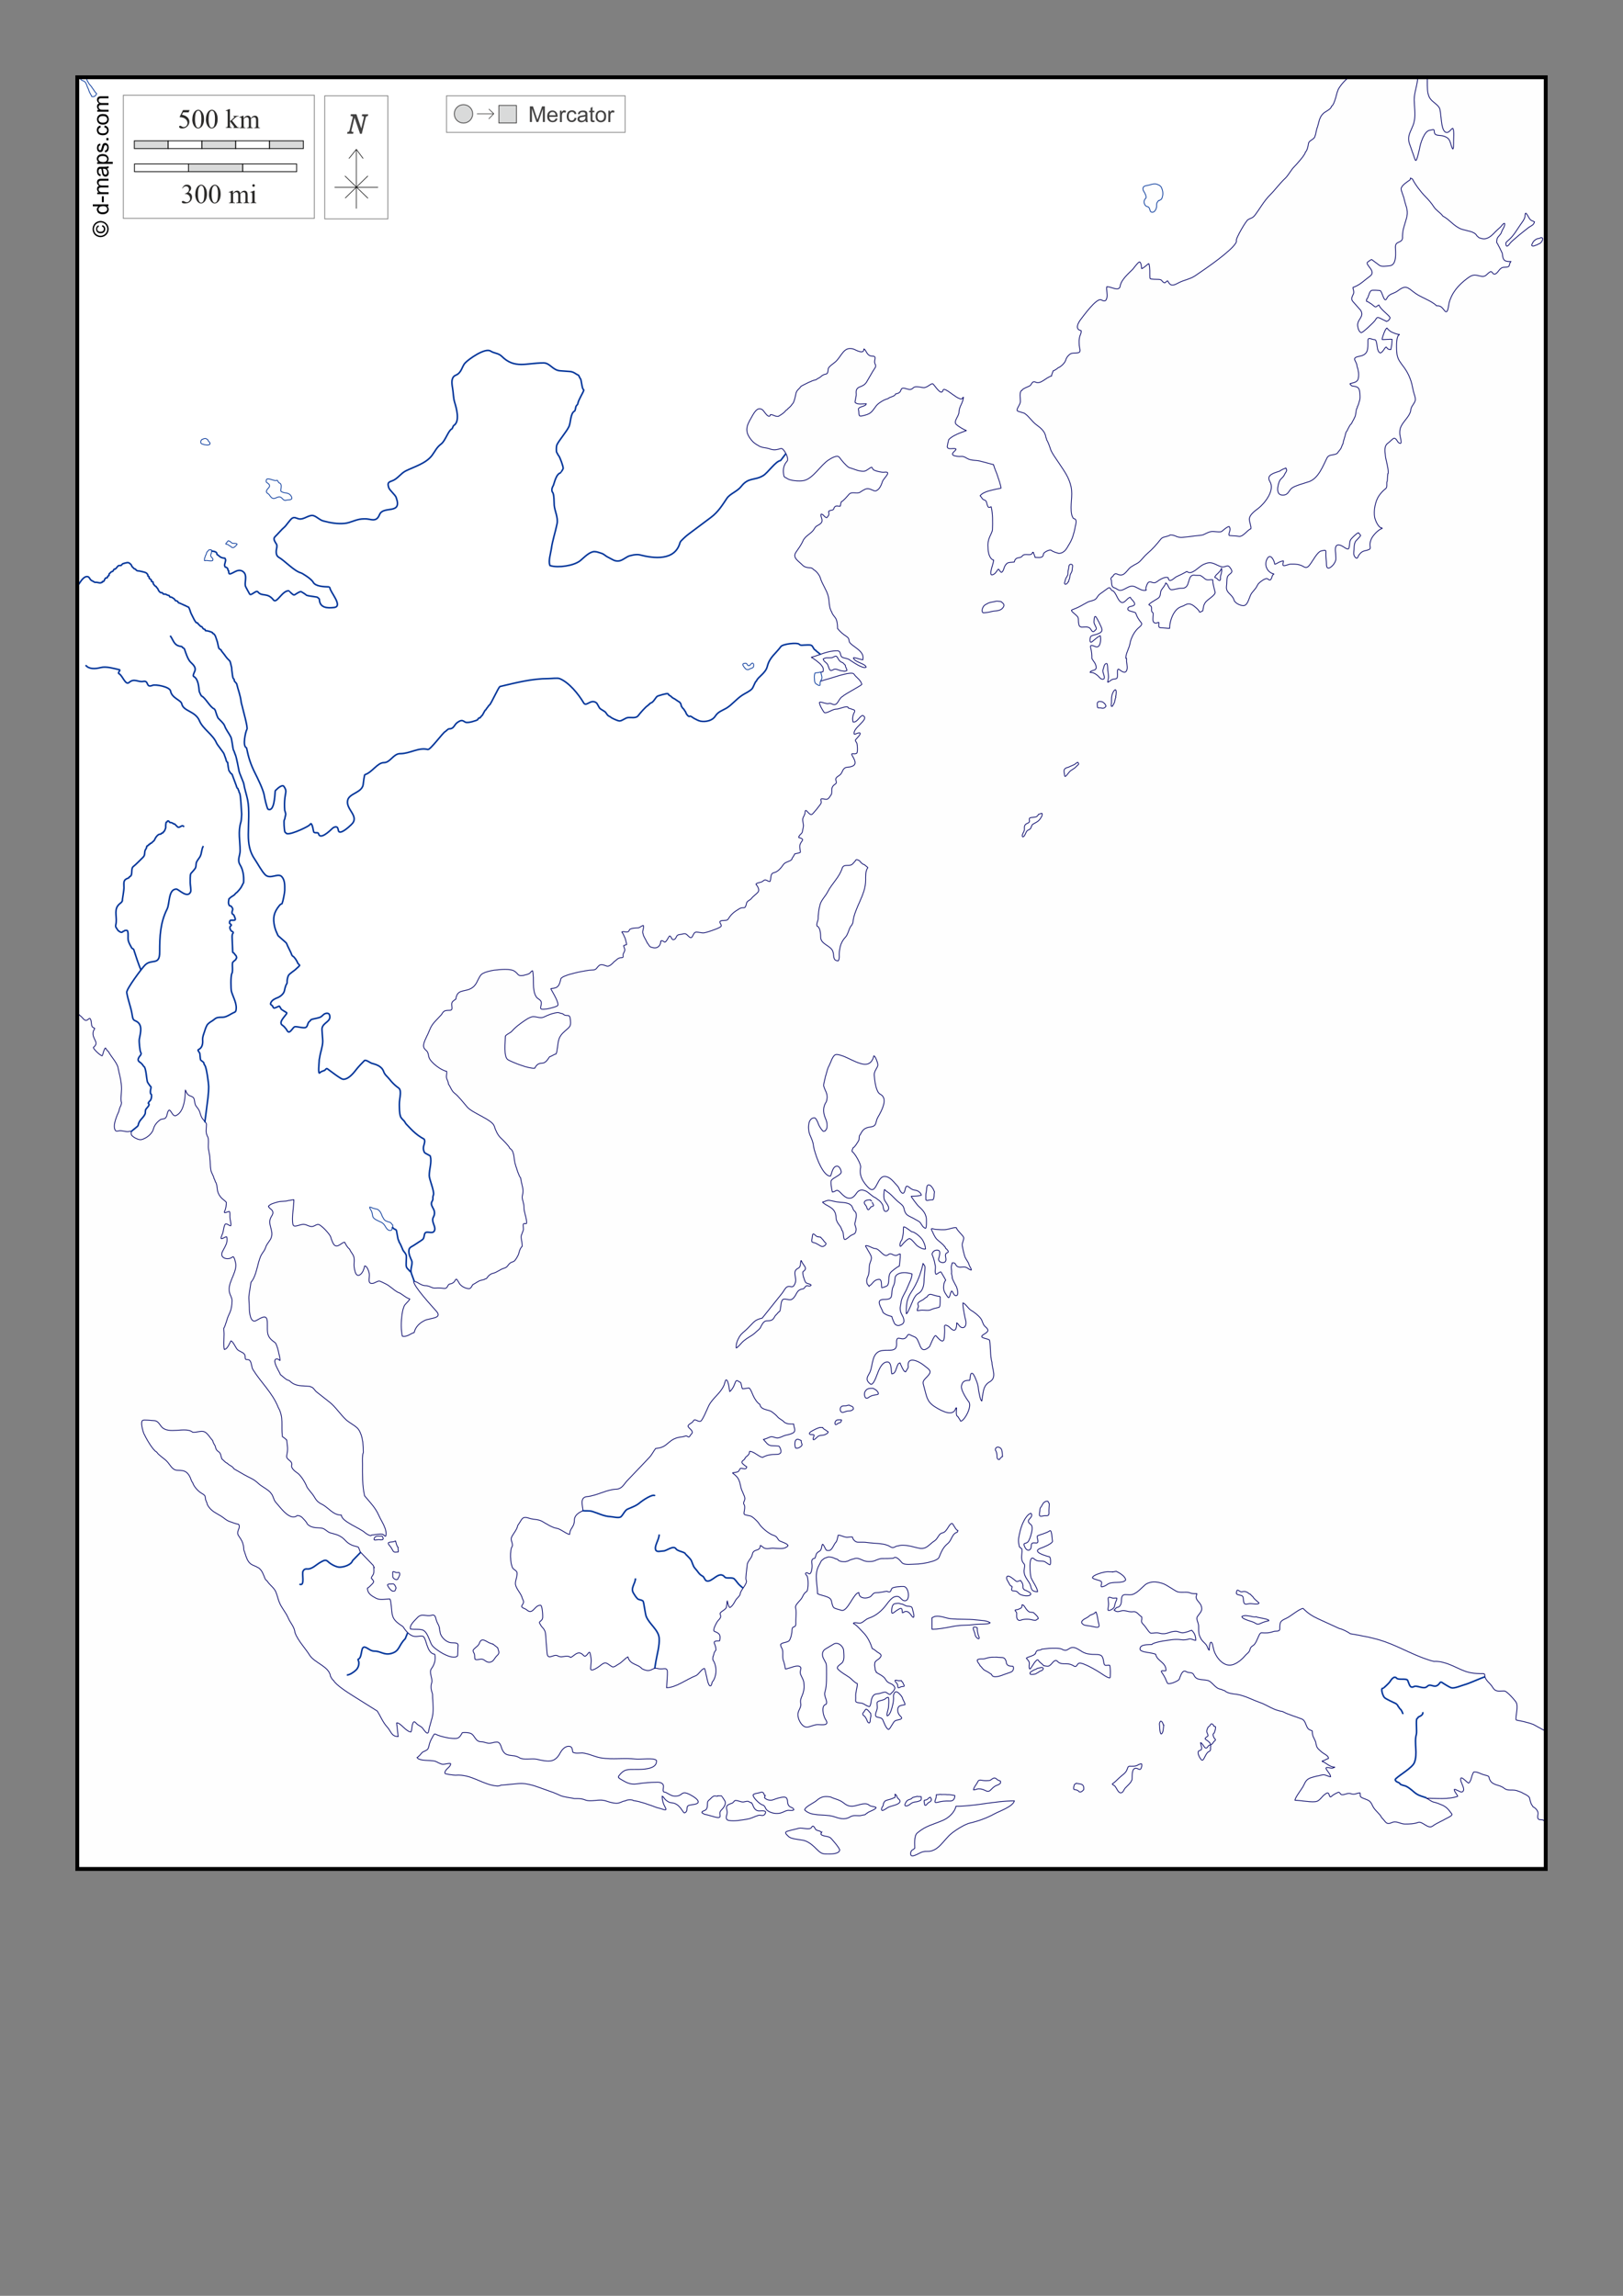 <?xml version="1.0" encoding="UTF-8"?>
<!DOCTYPE svg PUBLIC "-//W3C//DTD SVG 1.1//EN" "http://www.w3.org/Graphics/SVG/1.1/DTD/svg11.dtd">
<!-- Creator: CorelDRAW -->
<svg xmlns="http://www.w3.org/2000/svg" xml:space="preserve" width="210mm" height="297mm" version="1.1" style="shape-rendering:geometricPrecision; text-rendering:geometricPrecision; image-rendering:optimizeQuality; fill-rule:evenodd; clip-rule:evenodd"
viewBox="0 0 21000 29700"
 xmlns:xlink="http://www.w3.org/1999/xlink">
 <rect x="0" y="0" width="21000" height="29700" fill="#808080" stroke="none"/>
 <defs>
  <style type="text/css">
   <![CDATA[
    .str3 {stroke:black;stroke-width:10;stroke-opacity:0.502}
    .str5 {stroke:black;stroke-width:50}
    .str2 {stroke:#003399;stroke-width:20}
    .str7 {stroke:#434242;stroke-width:10}
    .str4 {stroke:black;stroke-width:10}
    .str0 {stroke:#000066;stroke-width:10}
    .str1 {stroke:#003399;stroke-width:10}
    .str8 {stroke:#2B2A29;stroke-width:7.62}
    .str6 {stroke:black;stroke-width:7.62}
    .fil2 {fill:none}
    .fil0 {fill:#FEFEFE}
    .fil9 {fill:#D9DADA}
    .fil1 {fill:white}
    .fil6 {fill:#FEFEFE;fill-rule:nonzero}
    .fil5 {fill:#D9DADA;fill-rule:nonzero}
    .fil8 {fill:#434242;fill-rule:nonzero}
    .fil7 {fill:#2B2A29;fill-rule:nonzero}
    .fil4 {fill:black;fill-rule:nonzero}
    .fil3 {fill:#FEFEFE;fill-rule:nonzero;fill-opacity:0.502}
   ]]>
  </style>
 </defs>
 <g id="Plan_x0020_1">
  <rect class="fil0" x="1000" y="1000" width="19000" height="23178"/>
  <path class="fil1 str0" d="M1000 13115l0 -12115 0 0 16462 0 0 0c-44,13 -125,113 -147,158 -23,48 -42,189 -88,219 -4,36 -78,66 -102,88 -58,52 -58,122 -83,191 -13,38 -16,79 -30,115 -14,36 -78,47 -81,86 -5,29 -17,93 -40,110 -5,39 -112,156 -145,190 -44,44 -74,110 -118,151 -67,62 -127,146 -193,212 -84,84 -132,179 -203,271 -28,32 -50,31 -83,50 -30,18 -161,247 -152,271 25,65 -333,318 -391,358l-139 96c-67,46 -149,56 -220,94 -67,36 -101,48 -138,-26 -21,0 -28,33 -47,23 -38,-21 -21,-43 -78,-43 -14,0 -99,-1 -101,-9 -9,-2 -5,-91 -6,-105 -1,-30 -4,-61 -11,-88l-7 0c-13,10 -71,63 -87,63 0,-13 -9,-84 -24,-84 -7,-21 -82,82 -92,93 -55,55 -151,137 -162,217 -11,76 -120,7 -172,7 -11,32 11,98 0,145 -11,46 -33,49 -71,27 -60,-36 -240,218 -276,264 -30,44 -66,117 13,133 6,25 -6,41 -14,67 -16,47 -12,83 -9,133 2,26 25,73 -7,84 -24,8 -64,3 -91,10 -36,10 -69,55 -78,88 -11,38 -62,86 -101,101 -15,14 -40,31 -58,36 -1,3 -2,4 -4,4 -5,20 -20,41 -20,64 -72,18 -141,112 -206,80 -47,-23 -49,31 -75,47 -19,12 -99,38 -102,60 -40,6 -15,124 -21,155 -5,27 -51,88 -41,105 9,17 77,24 98,38 56,39 96,106 152,147 55,40 113,87 121,160 5,9 11,24 11,34 11,14 39,84 44,104 15,60 82,146 117,200 69,105 127,179 155,305 25,115 -16,240 7,353 4,24 10,33 21,53 5,1 3,0 6,4 50,7 26,72 20,104 -14,74 -34,154 -74,219 -39,63 -57,118 -137,128 -30,-10 -76,-20 -100,-41 -18,-16 -100,27 -101,48 -4,58 -55,44 -108,44 -6,-24 -17,-47 -23,-66 -5,-1 -4,-1 -9,0 -16,62 -100,1 -134,48 -28,40 -84,-2 -104,78 -24,5 -96,-1 -104,31 -17,4 -31,64 -40,80 -28,50 -37,-1 -60,-19 -11,4 -32,47 -51,60 -102,68 -11,-130 -11,-177 -56,-14 -73,-107 -73,-157 -5,-54 0,-90 20,-140 12,-31 35,-65 37,-98 4,-89 5,-211 -16,-295 -11,0 -19,14 -33,7 -22,-11 -19,-70 -40,-87 -11,-9 -32,-11 -40,-23 -9,-15 -19,-27 -30,-40 50,-64 194,-79 270,-98 0,-32 -33,-122 -44,-157 -15,-48 -41,-99 -53,-147l-165 -44c-59,-16 -124,-5 -179,-38 -64,-40 -62,-17 -129,-26 -157,-21 65,-101 -43,-101 -26,0 -85,14 -82,-27 1,-14 13,-72 18,-86 42,-53 164,-96 226,-117l0 -4c-30,-8 -107,-56 -129,-78 -39,-39 36,-106 36,-158 0,-70 57,-127 57,-194 -4,0 -2,2 -6,3 -22,90 -239,-156 -257,-93 -22,77 -94,-44 -129,-80 -20,-20 -76,52 -125,47 -34,-3 -79,-18 -111,-9 -26,8 -33,33 -65,33 -38,0 -99,-45 -115,7 -11,37 -37,43 -70,51 -9,35 -70,33 -97,60 -48,10 -127,58 -154,95 -65,90 -71,102 -178,128 -61,15 -37,-29 -50,-80 -11,-43 100,-38 100,-77 -43,0 -107,14 -142,-14 -10,-8 16,-87 13,-111 -14,-122 82,-68 135,-158l82 -141c18,-31 48,-54 27,-90 -25,-43 31,-101 -31,-101 -83,0 -82,-85 -114,-93 0,78 -107,10 -134,1 -127,-39 -151,88 -233,164 -22,20 -94,65 -95,94 -6,101 -35,40 -94,98 -21,18 -46,26 -65,41 -56,10 -138,56 -191,83 -29,41 -59,48 -70,105 -6,33 -21,110 -48,130l-3 6c-6,4 -13,15 -17,21 -14,9 -23,23 -36,31 -4,9 -13,15 -23,20 -23,33 -63,56 -97,77 -40,7 -66,-23 -102,-23l-1 1c-12,50 -54,-2 -65,-16 -22,-26 -35,-58 -74,-60 -52,-3 -91,86 -114,124 -64,108 -78,176 4,278 32,40 57,54 98,78 43,26 80,21 127,34 66,26 94,20 161,0 31,-10 110,129 78,164 -53,58 -55,123 -40,197 10,5 12,19 30,19 40,40 172,46 223,36 125,-25 221,-203 326,-269 32,-20 109,-70 137,-33 32,43 79,100 122,131 64,18 121,50 191,50 41,0 92,-59 107,-51 10,5 10,26 26,34 32,16 99,33 135,29 107,-14 -7,74 -23,121 -16,47 -38,105 -88,121 -20,6 -73,-34 -111,-29 -31,5 -62,27 -88,44 -44,29 -108,-15 -148,31 -20,23 -69,83 -97,94 -4,15 -12,41 -14,57 -26,4 -52,-13 -73,11 -12,14 -7,34 -28,38 -102,21 -4,31 -73,100 -34,-4 -40,-46 -73,-46 -16,37 40,81 -9,123 -35,30 -54,21 -80,67 -37,66 -116,85 -147,158 -18,43 -63,107 -90,145 -50,73 35,114 83,165 30,33 71,35 114,37 9,5 26,13 31,23 34,17 76,69 87,107 24,82 82,156 102,235 15,57 10,161 47,208 4,29 40,60 54,87 16,31 20,91 20,125 47,55 64,67 122,107 37,26 17,55 41,81 55,60 191,109 164,217 -16,0 -129,-41 -122,-23 21,57 153,69 165,118 -39,29 -185,-76 -219,-98 -26,-17 -56,-16 -84,-27 -43,-16 -13,-87 -73,-87 -129,0 -214,53 -331,83l0 4c20,5 109,75 122,93 29,36 37,50 27,90 -98,20 -74,39 -74,135l198 -58c35,-10 250,-85 276,-46 31,47 87,73 102,133 3,11 -223,128 -246,154 -64,34 -62,139 -141,100 -21,-11 -29,-9 -51,-4 -20,4 -112,-35 -111,-13 2,33 41,97 60,124 20,29 111,-40 151,-40 56,0 100,-36 155,-29 1,6 10,10 11,16 14,2 39,13 55,17 48,12 15,37 6,70 -10,33 -11,60 -3,91l1 1c51,13 89,-84 125,-84 101,48 -138,158 -110,242 21,0 41,-16 63,-17 50,-3 -45,85 -48,91 -6,12 16,31 20,46 5,21 12,116 -4,127 -34,21 -85,-18 -54,36 38,65 62,120 -30,140 -25,5 -49,0 -71,16 -38,28 -25,68 -78,100 -83,50 5,75 -46,108 -77,51 -14,98 -63,154 -32,50 -44,45 -90,36 -49,-10 -24,20 -26,50 -1,15 -105,141 -119,150 -39,23 -86,-100 -90,-27 -2,38 -31,64 -31,94 0,47 20,64 3,121 -7,24 -2,42 -21,61 -15,15 -33,28 -33,51 107,27 6,46 13,124 7,91 31,63 -65,87 -6,22 -38,55 -38,73 -30,29 -84,31 -107,63 -28,41 -72,97 -124,108 -54,11 -33,77 -51,114 -31,4 -54,-42 -87,-9 -28,28 -76,17 -95,43 83,111 6,105 -61,188 -16,20 -54,30 -60,56 -21,99 -33,38 -97,76 -69,41 -105,72 -142,133 -17,28 -76,6 -102,27 -23,18 39,53 1,74 -23,20 -189,77 -219,77 -32,0 -61,-11 -91,-11 -54,0 -39,116 -101,54 -37,-37 -40,-39 -91,-26 -26,7 -49,1 -63,27 -10,21 -20,45 -47,43 -23,-2 -31,-75 -54,-36 -7,12 -36,67 -50,67 -3,8 -45,-35 -51,-11 -2,0 -2,1 -4,1 0,44 -28,86 -77,86 -14,0 -45,-8 -57,-14 -17,-9 -32,-49 -41,-51 -10,-31 -42,-71 -51,-108 -8,-31 -11,-22 -4,-54 4,-21 12,-44 6,-63 -22,0 -46,30 -71,31 -22,1 -104,3 -111,27 -14,50 -74,8 -97,26 22,29 29,53 44,86 4,10 18,66 18,76 -3,1 -34,11 -34,13l-3 0 -1 1c0,24 21,41 11,71 -4,14 -14,26 -18,41 -6,23 13,44 -23,44 -46,0 -61,31 -95,53 -17,21 -63,66 -92,57 -36,-11 -72,-35 -104,-6 -35,32 -30,56 -90,56 -65,0 -391,63 -403,115 -10,47 -22,104 -75,117 -62,16 -66,-11 -30,54 16,29 93,160 61,177 -46,24 -127,42 -178,44 -72,4 -23,-39 -31,-91 -5,-33 -48,-42 -65,-70 -60,-97 -20,-228 -47,-336 -17,0 -26,26 -41,34 -31,18 -45,15 -78,26 -75,7 -54,-5 -105,-48 -54,-47 -198,-28 -272,-20 -41,5 -148,28 -174,63 -51,69 -50,140 -142,181 -84,37 -165,6 -181,130 -64,43 -55,46 -50,113 3,39 -27,31 -57,33 -49,3 -55,17 -80,56 -61,69 -119,110 -152,197 -21,57 -57,114 -74,172 -13,44 -2,66 30,94 26,23 26,52 34,84 18,69 161,175 230,185 6,23 -3,44 -3,68 0,35 26,62 26,97 27,36 41,89 78,117 51,38 122,130 165,180 68,80 324,163 350,247 15,50 44,116 84,153 22,20 109,106 115,131 4,2 5,2 6,7 56,31 47,126 63,187 8,31 52,176 73,191 11,89 46,138 23,232 -10,41 21,96 21,145 0,71 26,118 34,187 6,55 -23,12 -41,33 -13,15 9,69 -7,91 -12,48 -31,54 -20,107 6,27 11,65 11,90 -43,43 -33,86 -64,137 -10,17 -27,48 -44,58 -18,11 -32,9 -50,24 -28,23 -34,54 -73,64 -50,13 -91,52 -142,66 -34,9 -35,12 -61,33 -14,11 -22,41 -46,41 -12,12 -58,16 -77,26 -28,14 -54,34 -83,48 -31,56 -34,60 -94,43 -30,-9 -67,-35 -82,-63 -63,-113 -23,-5 -115,10 -47,8 -23,66 -85,58 -47,-6 -64,-7 -110,-4 -50,3 -70,-31 -127,-31 -62,0 -102,-56 -152,-56 0,67 241,326 296,389 81,94 -88,85 -152,117 -69,34 -119,82 -138,157 -44,11 -93,62 -152,47 -20,-81 -17,-198 -4,-282 6,-38 15,-93 37,-124 11,-15 63,-62 63,-76 -56,-14 -108,-75 -156,-87 -55,-31 -100,-80 -154,-107 -13,-6 -75,-38 -84,-38 -30,0 -58,29 -90,31 -71,6 -29,-79 -41,-133 -6,-25 -27,-93 -58,-93 -10,40 -24,89 -61,114 -64,43 -77,-98 -77,-128 0,-35 7,-70 -3,-104 -11,-37 -40,-61 -54,-98 -31,-26 -47,-56 -64,-90 -39,0 -75,62 -122,44 -29,-11 -50,-84 -60,-114 -12,-38 -121,-154 -158,-161 -20,-4 -52,21 -73,26 -47,10 -90,-37 -138,-26 -101,24 -125,54 -125,-70 0,-83 18,-167 18,-249l-1 -1c-23,0 -41,10 -65,10 -45,17 -97,5 -144,20 -43,14 -86,20 -118,53l0 9c2,2 2,2 4,3 16,28 53,34 53,74 0,21 -16,41 -26,60 -47,89 36,164 6,257 -16,50 -59,79 -75,134 -12,40 -43,68 -60,104 -48,104 -54,258 -129,345l-24 158c-8,53 3,118 3,172 0,53 11,211 94,162 88,-51 139,-78 139,38 0,134 -8,176 101,251 25,18 64,193 64,229 -14,0 -26,-28 -54,-17 -53,21 51,172 58,201 33,23 74,72 115,77 83,83 160,62 270,76l4 4c37,5 53,46 78,66l169 133c76,59 141,161 215,229 39,36 98,64 141,103 44,39 66,127 74,182 4,47 7,91 7,138 -15,26 -10,116 -10,148 0,132 -5,287 27,413 73,87 140,152 186,258 34,77 109,173 87,262 -5,1 -11,3 -13,-4 -5,-1 -6,-10 -13,-10 -1,-2 -3,-3 -6,-3 -8,-25 -130,4 -152,4 -8,24 -74,-22 -84,-31 -64,-60 -306,-145 -306,-228 -111,0 -161,-94 -252,-140 -56,-28 -73,-52 -104,-104 -21,-36 -84,-99 -94,-130 -21,-54 -78,-145 -125,-175 -24,-15 -78,-59 -68,-93 18,-66 -79,-70 -64,-130 19,-77 9,-127 -1,-201l-4 -1c-5,-10 -41,-34 -51,-41 -18,-141 19,-249 -54,-378 -76,-192 -222,-319 -329,-492 -17,-28 -16,-110 -51,-123 -31,-11 -48,12 -48,-40 0,-56 -59,-58 -98,-91 -23,-20 -60,-114 -87,-114 -15,29 -46,110 -85,110 -12,-49 -4,-122 -4,-175 3,-32 -3,-64 -3,-97 28,-47 40,-125 68,-180 27,-52 40,-120 40,-178 0,-34 -22,-65 -31,-97 -37,-124 80,-241 80,-366 0,-15 -21,-124 -43,-104 -53,49 -173,19 -132,-66 30,-63 75,-116 57,-190 -1,0 -4,-3 -4,-4 -21,0 -41,24 -65,24 -15,0 12,-61 16,-68 9,-19 17,-121 40,-123 26,-2 40,24 65,24 7,-29 -11,-80 -11,-114 0,-14 3,-65 -7,-70 -10,-5 -85,39 -61,-6 17,-33 21,-77 21,-114 -16,-18 -37,-32 -55,-48 -31,-29 -52,-66 -60,-108 -6,-33 -4,-83 -27,-110 -2,-8 -6,-14 -7,-23 -4,-6 -4,-10 -9,-16 -7,-38 -35,-73 -43,-115 -8,-47 -5,-100 -11,-147 0,-50 -21,-100 -21,-153 0,-28 6,-101 -6,-123 -36,-66 -18,-97 -18,-168 0,-14 -39,-54 -51,-70 -25,-32 -29,-81 -48,-115 -13,-23 -37,-44 -46,-68 -13,-38 -1,-87 -46,-104 -40,-15 -57,-20 -82,-86 0,100 -16,291 -124,334 -30,12 -53,-41 -68,-61 -29,-38 -41,36 -48,60 -18,54 -40,36 -81,51 -49,36 -78,70 -95,130 -17,60 -97,119 -155,130 -28,5 -75,-17 -97,-33 -35,-26 -33,-27 -33,-73 -8,-6 -33,3 -43,3 -35,0 -63,-13 -101,-13 -25,0 -52,19 -65,-11 -25,-57 10,-142 30,-195 9,-23 23,-43 26,-68 3,-27 23,-48 26,-73l3 -16c-16,-21 0,-146 0,-177 0,-92 -28,-190 -47,-279 -8,-37 -40,-81 -61,-111 -10,-14 -57,-77 -58,-88 -12,-7 -36,-40 -41,-51 -18,0 -33,81 -43,100 -20,4 -115,-86 -115,-107 89,-72 -27,-106 -1,-210 1,-2 17,-35 18,-36 -1,-3 0,-2 -3,-3 -1,-4 -21,-9 -26,-16 -19,-26 -11,-68 -23,-97 -16,-38 -29,11 -60,11 -15,0 -29,-12 -38,-23 -7,-8 -13,-16 -21,-23 -8,-7 -20,-15 -26,-24l-26 -19 0 0zm19000 9281l-161 -88c-68,-26 -148,-42 -218,-56 -3,-3 -3,-6 -6,-9 0,-63 26,-157 7,-212 -10,-27 -126,-154 -154,-155 -70,-3 -115,20 -156,-50 -35,-60 -101,-87 -101,-161 -2,-2 -2,-4 -3,-7l-9 -7c-135,0 -194,-5 -319,-63 -102,-47 -212,-102 -327,-95 -216,-54 -418,-178 -626,-252 -153,-55 -303,-79 -458,-107 -21,-19 -107,-63 -134,-64l-273 -125c-85,-39 -137,-73 -201,-137 -43,0 -164,102 -211,124 -85,40 -91,44 -91,141 0,40 -55,23 -81,33 -61,22 -96,20 -156,17 -37,-2 -56,138 -112,167 -25,18 -30,24 -38,54 -11,37 -40,48 -61,74 -42,51 -110,108 -175,121 -117,24 -219,-120 -236,-217 -25,-140 -54,-65 -54,26 -13,-4 -26,-52 -36,-66 -18,-25 -49,-47 -64,-71 -39,-63 -37,-98 -37,-170 0,-40 -23,-75 -23,-107 0,-30 59,-69 64,-118 0,-31 -11,-57 -30,-80 -18,-21 -44,-48 -44,-76 0,-17 10,-29 10,-44 -30,0 -65,3 -91,-11 -56,-19 -128,9 -181,-23l-119 -73c-78,-47 -209,-67 -282,-4 -48,42 -85,88 -142,115 -79,38 -161,-43 -161,87 0,36 -15,87 -58,87 -3,3 -4,5 -9,6 -7,9 -20,20 -28,29 35,28 55,20 95,10 49,-13 96,20 152,11 49,-8 72,45 111,67 8,56 -27,52 33,111 20,20 65,100 87,100 51,0 60,-12 114,1 89,23 124,-26 206,-26 31,0 56,20 88,20 33,0 86,-22 118,-33 37,35 53,76 53,127 -2,1 -1,0 -1,3 -31,0 -60,-26 -85,-17 -29,10 -71,15 -102,10 -79,-12 -140,3 -218,13 -23,3 -154,27 -161,48 -44,4 -157,-7 -154,60 2,45 157,42 202,67 20,92 134,99 134,210 -20,15 -90,-22 -46,38 29,39 43,78 63,123 13,31 144,-26 154,-48 14,-31 37,-135 92,-98 34,23 78,-2 98,44 32,72 104,53 174,68 65,14 100,109 176,115 11,5 38,18 50,20 36,36 106,38 155,46 110,18 194,69 296,104 100,35 181,103 293,117 80,42 165,64 250,97 60,23 51,111 98,137 62,34 31,-3 44,68 7,36 33,65 40,100 16,78 21,71 77,123 22,20 95,50 87,84 -21,5 -53,27 -81,34l0 3c56,19 95,74 162,74 1,3 1,0 1,3 -26,7 -22,17 -57,9 -128,-32 4,61 4,113 -19,0 -56,-20 -80,-24 -28,-5 -72,13 -101,16 -87,25 -127,23 -165,114 -20,47 -115,160 -115,198 69,0 232,35 286,13 41,-17 66,-67 102,-90 14,-9 31,-28 46,-11 7,8 13,44 23,44 2,8 22,-13 26,-16 12,-11 84,-53 87,-41 17,4 13,32 46,30 38,-2 69,-29 110,-13 47,18 72,-11 115,-11 8,33 -11,48 36,67 80,34 92,24 129,104 26,56 88,93 117,151 47,42 54,97 124,64 68,-32 111,17 176,17 57,0 117,-1 169,-21 55,-22 128,92 189,47 53,-39 120,-64 175,-97 13,-7 88,-39 74,-58 -39,-53 -67,-92 -129,-118 -35,-15 -72,-30 -110,-38 -32,-8 -62,-39 -87,-46l0 -3c135,0 274,18 400,-24 0,-22 -43,-55 -43,-90 6,0 12,-1 17,1 6,3 12,7 18,10 29,8 60,41 81,9 24,-38 -42,-116 -33,-160 8,-38 84,56 104,58 35,-28 35,-102 64,-143 51,-7 99,31 151,41 66,13 36,25 64,71 39,63 119,50 178,97 34,27 66,24 108,24 47,0 73,13 115,29 27,17 97,42 107,73 6,21 8,42 16,63 8,23 18,33 30,53 33,13 72,59 63,97 -4,18 -9,43 3,58 14,19 49,4 65,17l32 21 0 -1169zm-1657 -21397c0,100 -44,185 -44,290 0,91 18,186 1,275 -21,111 -103,179 -63,294l75 214c2,1 3,1 6,1 1,2 3,1 6,1l1 -3c9,-2 40,-133 43,-151 9,-60 61,-230 134,-235 29,-2 57,-26 57,16 0,66 65,41 121,60 95,32 76,78 111,157 20,44 17,-84 17,-88 0,-44 11,-133 -10,-170 -17,0 -43,52 -74,54 -91,5 -68,-267 -102,-322 -32,-51 -91,-73 -124,-127 -33,-55 -30,-148 -30,-212l0 -54 -125 0zm1024 2139c9,11 72,134 73,148 5,89 34,98 108,98 -31,42 3,73 -78,73 -73,0 -74,66 -124,88 -32,14 -36,-42 -63,-29 -43,21 -56,72 -119,58 -81,-18 -100,-32 -181,29 -111,83 -199,182 -235,322 -6,24 -12,144 -53,98 -30,-34 -48,-73 -107,-67 -69,-69 -204,-107 -286,-170 -93,-71 -112,-103 -220,-21 -46,35 -109,33 -137,93 -37,80 -59,-97 -91,-100 -18,-2 -97,-7 -110,0 -31,18 -39,101 -60,111 0,3 -1,9 -3,10l0 17c6,2 45,21 47,27 10,1 47,36 60,44 21,13 38,-20 53,-20l3 1c14,55 151,143 142,167 -7,20 -29,43 -50,43l-1 -3 -75 -37c-37,-18 -42,-17 -68,27 -14,22 -160,162 -179,158 -32,-6 -50,-79 -47,-107 9,-75 85,-100 41,-180l-100 -113c-33,-38 -11,-61 6,-104 11,-28 -7,-53 -7,-78l1 -3c92,-31 140,-88 219,-145 92,-67 -77,-151 -27,-185 7,-5 43,-31 48,-31l102 76c28,21 94,8 128,6 103,-7 78,-178 78,-245 0,-87 102,-38 92,-137 0,-99 39,-171 57,-259 18,-85 -21,-149 -37,-228 -7,-37 -39,-96 -37,-130 3,-42 82,-90 114,-113 1,-9 7,-12 7,-23 12,5 15,6 24,11 36,72 111,171 168,228 42,42 80,87 111,135 30,46 89,77 114,117 84,42 141,129 236,167 61,24 175,27 205,88 9,6 17,17 26,24 33,13 63,23 98,11 51,-16 85,-55 122,-93 20,-20 41,-37 61,-56 14,-13 30,-46 51,-46 1,2 1,4 3,4 0,44 -33,75 -44,115 -9,30 -57,59 -57,91l-4 33zm-1407 2989c14,-37 -28,-174 -33,-221 -7,-64 -24,-139 38,-178 16,-10 57,-58 73,-58 40,0 40,66 83,66 2,-3 3,0 4,-4 13,-3 -6,-77 -9,-90 -8,-33 -6,-81 6,-111 30,-79 115,-138 131,-218 0,-60 60,-97 60,-145 0,-42 -24,-88 -31,-131 -17,-104 -52,-198 -115,-284 -39,-53 -81,-100 -91,-168 -6,-40 -19,-239 30,-255l0 -3c-31,0 -75,-21 -104,-33 -14,-9 -51,-36 -54,-50 -20,-5 -65,123 -65,147l3 0c2,5 54,-2 65,-1 20,1 44,-4 61,0 0,45 -6,89 -17,133 -76,0 -36,-79 -94,7 -39,58 -61,37 -77,-16 -7,-23 -8,-120 -37,-120 -37,0 -87,-39 -87,11 0,115 6,183 -114,205 -113,21 -28,63 -28,124 17,58 30,104 16,165 -11,48 -65,53 -104,63 -1,4 -1,6 -1,10 9,2 15,20 27,21 67,10 93,15 98,87 2,28 5,56 1,84 -2,13 -21,88 -30,91l-3 19c-17,22 -17,67 -23,94 -9,41 -36,75 -53,113 -30,22 -46,84 -71,113 -8,47 -31,94 -37,144 -12,14 -17,44 -27,61 -13,23 -35,44 -47,64 -40,33 -107,6 -135,63 -52,104 -109,260 -229,304 -55,20 -189,53 -228,87 -39,34 -43,86 -110,88 -99,4 -73,-121 -46,-182 15,-34 49,-45 65,-86 7,-17 27,-36 27,-54 0,-10 -11,-41 -17,-24 -13,0 -63,26 -73,36 -72,23 -179,50 -127,134 70,113 -70,287 -152,349 -40,30 -114,83 -114,138 0,41 27,90 20,125 -49,16 -103,112 -161,97 -23,-6 -121,-6 -122,-13 -8,-37 33,-71 1,-114 -36,9 -66,41 -94,63 -22,18 -106,-5 -141,4 -44,5 -80,40 -125,46l-236 27c-82,9 -94,-31 -165,-31 -34,27 -93,17 -122,54 -56,70 -104,127 -175,187 -35,30 -62,67 -95,100 -32,32 -70,41 -105,67 -52,25 -80,111 -144,111 -48,0 -66,-48 -104,19 -13,2 -34,36 -17,44 5,37 -4,91 36,101 28,7 49,34 78,34 61,0 114,-73 181,-50 51,17 98,63 155,48l1 -1 0 -4c-17,-6 13,-82 23,-91 36,-36 61,26 114,-13 33,-25 108,-74 148,-51 10,81 81,-4 105,-14 44,-20 94,-44 135,-68 69,53 145,-58 216,-91 99,-47 129,-10 211,23 87,36 91,-52 145,36 37,60 -32,55 -48,107 -8,26 -5,81 -10,113 -13,93 74,103 97,182 13,44 109,89 147,64 43,-29 51,-121 90,-165 31,-36 52,-59 71,-100 10,-21 103,-96 128,-73 58,52 45,-52 78,-60l0 -4c-85,-21 -126,-113 -88,-191 42,-87 93,11 102,66 4,1 47,-22 55,-27 13,-6 40,-17 54,-17 2,2 1,2 3,3 0,13 -18,54 0,58 21,5 68,-18 92,-19 53,-2 120,1 165,31 47,31 68,-2 94,-37 30,-40 88,-152 135,-164 73,-19 63,-11 63,48 0,42 7,84 7,125 0,87 65,38 95,-4 38,-53 24,-74 24,-135 -4,-42 -19,-128 55,-110 37,9 65,41 98,50 35,9 17,-86 43,-123 12,-18 81,-87 100,-87 2,8 23,23 27,34 3,8 -54,62 -63,74 -25,33 -21,112 -26,155 -4,37 37,87 50,58 17,-39 46,-77 90,-87 125,-28 45,-30 81,-138 19,-57 93,-134 148,-153 -1,-3 -4,-3 -6,-6 -44,0 -86,-101 -92,-137 -16,-83 7,-207 55,-278 19,-28 57,-72 84,-90 32,-22 7,-78 24,-101l7 -95zm-2490 1316c-125,-29 -50,173 -179,167 -46,-2 -89,19 -134,19 -35,0 -44,-79 -74,-87 -8,34 -36,59 -55,90 -22,34 -4,68 -34,100 -14,15 -152,86 -125,95 59,20 8,74 47,98 24,16 -44,172 73,127 20,-8 -19,68 27,68 40,0 81,9 117,9 0,-94 52,-250 152,-281 57,-18 77,-55 139,-24 25,12 91,68 98,95 20,0 24,-13 40,-16 10,-40 6,-67 33,-108 26,-40 138,-96 127,-137 -13,-48 -30,-105 -30,-157 -31,-8 -63,13 -97,-10 -20,-14 -57,-53 -80,-47l-44 -1zm337 -88c-8,11 -14,23 -23,34 -10,14 -25,28 -38,40 -10,8 -28,29 -28,41l1 1c18,5 27,12 40,27 7,8 26,20 31,3 3,-8 0,-25 1,-34 1,-8 2,-20 4,-27 3,-10 9,-19 9,-30 0,-10 4,-16 4,-24 2,-1 1,0 1,-3l-3 -29zm-1240 1159c0,-63 42,-124 53,-185 12,-70 51,-150 104,-200 19,-18 65,-47 43,-73 -31,-37 -57,-77 -71,-123 -8,-26 -132,-18 -98,-71 15,-23 80,-15 83,-46 2,-33 -49,-64 -55,-88 -43,0 -81,103 -132,54 -40,-38 -50,-102 -91,-138 -6,0 -6,2 -7,-3 -32,-5 -22,-59 -64,-29l-102 74c-31,22 -35,61 -75,77 -33,13 -56,12 -88,30l-85 47c-38,21 -72,34 -112,50 -32,13 74,69 81,105 7,35 -8,118 47,118 37,0 88,-13 112,23 28,42 31,51 71,7 16,-17 -22,-63 -26,-88 -1,-10 0,-106 26,-74 16,20 77,140 78,164 4,61 -125,65 -145,88 -12,15 -23,99 17,68 23,-17 82,-72 105,-77 12,36 8,171 -64,141 -29,-12 -72,-33 -60,14 13,50 16,89 16,141 22,39 50,61 55,108 7,57 -69,35 -78,70 53,0 95,35 128,73 12,13 38,24 51,10 22,-23 -26,-80 -11,-120 9,-23 14,-80 47,-77 13,1 12,80 14,94 5,32 10,55 9,88 0,10 -14,57 -10,60 5,3 40,-26 47,-30 48,-28 82,11 80,-70 0,-8 -9,-86 20,-66 29,21 84,69 102,1 11,-42 -11,-92 -4,-135l-7 -16zm-1670 -738c-20,5 -39,8 -60,13 -20,5 -33,4 -51,14 -28,15 -57,25 -70,60 -8,22 -15,46 3,64 39,0 74,-7 112,-16 54,-13 117,-1 151,-57 23,-38 -8,-50 -28,-71 -3,0 -15,-1 -16,-3l-41 -4zm6930 -4919c-43,-10 -54,-77 -85,-100 -11,8 -8,30 -10,44 -7,39 -38,75 -60,107 -44,64 -89,143 -148,194 -10,8 -40,32 -40,44 0,58 25,42 50,7 22,-30 66,-63 94,-88 46,-41 96,-77 142,-115 35,-29 74,-33 85,-80l-28 -13zm83 229c-17,0 -27,5 -41,14 -10,7 -16,12 -24,20 -5,5 -9,14 -13,20 -5,8 -20,35 -7,41 11,5 30,0 40,-6 8,-5 18,-4 26,-9 7,-4 12,-10 20,-11 11,-2 20,-10 28,-19 3,-3 6,-7 9,-10 4,-5 4,-12 9,-16 0,-7 7,-18 4,-24 -5,-11 -10,-11 -21,-13 -2,2 -4,1 -4,3l-24 9zm-6473 7450c-24,46 -58,33 -100,41 -36,7 -7,40 -20,58 -11,16 -38,17 -51,34 -17,23 -10,41 -11,64 -2,27 -41,69 -23,93 33,0 35,-65 65,-84 13,-8 25,-10 36,-23 14,-18 12,-43 31,-56 31,-20 66,-31 88,-61 12,-16 45,-60 30,-80 -6,0 -14,1 -18,4l-27 9zm511 -674c-15,-2 -34,24 -50,30 -22,9 -45,20 -67,30 -18,8 -39,9 -53,24 -20,21 -4,57 -3,86 2,30 26,-3 33,-11 14,-17 30,-40 48,-53 27,-18 50,-29 71,-53 23,-26 41,-23 20,-53zm488 -852c5,-14 13,-81 -3,-87 -10,-4 -28,26 -31,33 -14,27 -20,55 -20,86 0,16 0,35 -1,51 -1,16 -5,28 -1,44l13 0c11,-19 22,-35 28,-56 2,-8 4,-16 6,-24 1,-5 2,-9 3,-14 1,-5 3,-8 4,-13 3,-1 0,-1 3,-1l0 -19zm-168 71c-10,-2 -20,-6 -30,-6l-14 0c-6,0 -8,2 -13,3 -4,6 -12,10 -13,19 -1,11 0,23 1,33 3,16 -3,27 17,27l18 0c7,0 12,1 18,3 21,6 39,1 53,-16 14,-16 -8,-28 -11,-43l-3 -1 -24 -19zm-442 -1558c4,-21 17,-43 17,-64 0,-17 8,-35 17,-48 8,-12 13,-32 13,-47 0,-23 21,-64 -18,-64 -30,0 -22,37 -28,57 -7,20 -10,44 -10,66 0,30 -28,50 -33,80 -2,11 -6,22 -9,33 -3,15 -1,14 9,23 13,0 30,-15 33,-27l10 -7zm-2920 1050c-25,-6 -41,-19 -55,-41 -7,-10 -19,-38 -31,-43 -17,-6 -40,18 -60,20 -21,2 -43,1 -64,1 -21,1 -29,9 -44,14 0,29 42,47 55,70 14,25 15,51 31,73 11,14 32,3 44,-4 26,-16 59,1 85,10 18,6 34,7 53,10 21,3 22,-4 38,-9 0,-23 -20,-42 -20,-68l-33 -33zm129 3364c18,-193 166,-354 166,-552 0,-43 -4,-125 27,-157l0 -6c-2,-2 -2,-2 -4,-3 -2,-4 -38,-30 -44,-36 -21,0 -26,-19 -40,-23 -3,-19 -63,-60 -71,-26 -3,1 -33,42 -46,50 -44,27 -108,-12 -127,50 -35,113 -133,198 -186,302 -27,54 -80,104 -98,162 -16,52 -26,137 -26,192 -5,26 -25,66 -14,91 42,11 47,111 47,144 0,88 121,105 154,175 25,54 -6,130 74,130 20,-35 8,-74 13,-115 9,-77 26,-135 80,-192 37,-39 43,-119 83,-158l13 -30zm-3815 1162c-58,4 -127,30 -178,56 -48,24 -92,-3 -142,-3 -49,0 -133,66 -172,94 -38,28 -74,59 -105,94 -23,26 -61,34 -84,63 0,71 -28,272 36,308 65,36 275,118 344,108 19,-37 43,-64 87,-64 54,0 76,-43 105,-84 26,-6 53,-30 83,-36 20,-36 21,-132 34,-178 15,-52 40,-82 80,-117 72,-62 83,-65 71,-158 -10,-79 -49,-19 -97,-67l-61 -16zm-2384 7173c0,31 8,70 -7,97 -5,9 -41,53 -14,57 13,27 36,27 3,63 -15,16 -46,48 -64,57 0,68 54,99 108,128 59,32 121,11 182,11 18,18 23,172 33,210 19,74 78,107 137,148 28,45 74,102 124,120 53,19 89,-5 129,3 54,11 47,218 155,234 1,3 2,4 4,4 14,58 -4,131 -40,177 -44,56 18,127 -1,192 -15,53 -5,92 11,143 0,81 15,163 6,245 -8,77 -43,154 -55,231 -12,75 -63,-19 -83,-40 -21,-22 -52,-31 -74,-54 -23,-24 -35,-40 -51,3 -13,35 -6,73 -21,104 -62,0 -133,-117 -183,-117 -1,2 -1,1 -3,3l20 174c-88,0 -91,-67 -142,-123 -58,-63 -84,-137 -129,-207l-314 -197c-61,-38 -223,-141 -253,-201 -21,-12 -25,-35 -38,-51 -14,-127 -207,-173 -270,-274 -59,-94 -149,-185 -189,-289 -6,-76 -60,-126 -88,-192 -30,-71 -86,-131 -114,-200 -17,-44 -27,-87 -43,-130 -23,-61 -83,-95 -117,-150 -13,-8 -20,-18 -27,-31 -12,-31 -37,-102 -64,-120 1,-11 -59,-38 -71,-43 -29,-12 -51,-22 -71,-47 -36,-45 -47,-110 -68,-162 0,-75 -23,-118 -65,-178 -43,-60 30,-95 -1,-150 -34,-6 -87,-26 -121,-38 -44,-17 -67,-44 -104,-67 -76,-48 -133,-65 -179,-148 -3,-22 -18,-46 -24,-67 -2,-8 -2,-36 -6,-40 0,-19 -46,-42 -60,-51 -27,-20 -53,-46 -73,-74 -8,-11 -26,-41 -27,-53 -15,-15 -26,-51 -34,-71 -37,-75 -74,-90 -156,-90 -79,0 -95,-67 -149,-121 -33,-33 -107,-79 -127,-115 -53,-24 -142,-186 -168,-242 -11,-30 -47,-148 -14,-168 17,-11 119,3 147,3 47,0 69,44 94,76 88,111 316,-4 405,74 51,6 114,-24 156,-4 39,18 74,82 104,113 3,22 19,48 31,67 11,38 12,54 46,77 30,21 30,59 40,91 23,16 42,47 73,58 18,26 69,37 84,71l139 80c74,42 115,50 178,110 44,42 137,83 166,130 28,32 31,85 60,115 56,60 181,247 277,170 27,0 50,10 68,30 15,16 57,57 60,77 54,59 116,46 188,56 45,6 70,51 118,63 81,20 132,35 189,97 51,55 98,67 165,84 17,21 14,49 37,73l158 165 11 24zm851 792c-6,-30 -17,-50 -31,-77 -21,-37 -12,-108 -70,-91 -72,21 -129,-31 -185,30 -36,39 -106,99 -90,148 46,7 101,-1 146,9 72,14 96,137 129,195 33,58 268,210 334,144 5,-5 4,-111 7,-128 9,-55 -64,-35 -108,-46 -53,-12 -117,-75 -124,-130l-10 -54zm693 207c-18,-7 -35,-12 -53,-20 -25,-11 -72,-51 -101,-30 -17,12 -21,35 -30,51 -16,28 -68,55 -75,80 -2,8 12,33 16,43 8,23 2,49 10,71 27,15 66,-10 100,1 33,11 43,37 82,37 57,0 66,-53 102,-86 42,-37 18,-55 9,-101l-60 -47zm2122 2114c-81,-30 -219,-82 -304,-91 -19,-17 -87,-13 -107,3 -42,4 -78,37 -127,31 -43,-5 -83,-16 -124,-30 -97,-32 -189,21 -277,-16 -48,-20 -134,-14 -128,-14 -65,-16 -136,-16 -198,-46 -48,-23 -105,-44 -156,-61 -126,-42 -239,-99 -378,-87l-222 20c-10,8 -39,13 -51,11 -193,-18 -329,-157 -536,-140 -18,1 -138,-13 -138,-26 0,-56 75,-74 75,-123l-1 -1c-28,-7 -66,9 -97,9 -35,0 -69,-29 -104,-40 -56,-17 -206,1 -233,-47 8,-4 15,-8 20,-17 15,-4 38,-49 60,-58 70,-31 63,-32 81,-104 9,-36 30,-69 48,-103 19,-34 20,-24 54,-10 54,22 136,40 195,44 78,6 89,-6 128,-74 29,-4 86,-2 112,11 53,27 55,107 135,107 28,0 53,11 80,17 41,9 69,-13 110,-13 51,-9 60,48 74,84 47,126 135,62 226,117 61,37 153,6 226,21 135,28 230,57 302,-80 21,-40 61,-88 110,-88 51,0 45,39 55,77 32,19 86,9 124,9 82,8 156,50 239,64 149,25 305,-3 454,16 51,7 236,-21 265,17l0 3c2,3 2,7 0,10 0,105 -190,103 -257,103 -125,0 -163,-6 -235,90l0 14c3,3 4,6 9,7l3 6c84,48 130,85 232,70 78,-12 167,-21 246,-21 28,-3 63,2 82,23 20,23 6,51 6,77 0,37 20,23 43,36 53,29 84,54 149,40 53,-11 52,-54 114,-34 33,11 153,72 148,114 -5,43 -124,25 -139,57 -14,28 6,65 -37,84 -10,5 -39,-47 -50,-60 -32,-40 -65,-66 -117,-71 -32,-3 -47,-14 -73,-33 -14,-10 -37,-50 -50,-53 0,64 16,101 44,154 27,51 -59,3 -80,3l-28 -7zm792 -153c-19,9 -26,1 -44,1 -24,0 -41,21 -57,37 -14,14 -34,24 -38,46 -6,32 5,67 -20,94 -14,16 -58,18 -53,41 11,3 25,19 38,21 41,6 79,21 119,31 18,5 78,23 78,-7 0,-32 -11,-52 14,-77 26,-26 63,-73 53,-111 -2,-8 -46,-75 -48,-76l-43 -1zm427 91c-10,-2 -19,-12 -28,-13 -10,-15 -55,-2 -70,1 -34,8 -100,-34 -119,-14 -11,11 -20,27 -34,31 -26,9 -70,20 -70,54 0,37 16,49 4,91 -8,29 -17,70 24,77 81,14 160,-5 239,-16 46,-6 100,-36 147,-50 27,-8 60,16 81,-13 43,-59 -44,-44 -74,-44 -50,0 -72,-48 -85,-87l-14 -19zm178 -93c-3,-1 -5,-2 -7,-3 -9,-34 -22,-51 -55,-38 -19,7 -86,12 -92,31 -9,30 88,121 117,128 42,10 36,47 63,70 46,39 117,49 172,37 32,-7 60,-28 90,-34 25,-5 62,8 83,-7 0,-3 0,-2 1,-4 -6,-23 -29,-25 -47,-36 -48,-28 -21,-74 -47,-113 -24,-35 -145,12 -176,23 -34,12 -87,1 -110,-29l10 -26zm731 472l-7 0c-5,-20 -56,-18 -68,-34 -16,-22 -32,-70 -55,-27 -21,37 -120,0 -166,11l-135 34c-60,15 -29,41 6,74 32,29 126,37 168,43 84,11 147,72 203,128 58,58 79,53 161,53 32,0 127,-4 127,-53 0,-22 -102,-144 -124,-160 -22,-16 -118,-18 -118,-47l10 -23zm525 -219c-50,17 -101,-11 -151,19 -82,49 -143,20 -225,-4 -114,-34 -277,7 -367,-83 0,-41 123,-93 155,-123 59,-53 109,-58 183,-44 55,27 108,32 158,70 34,26 57,44 100,48 66,7 139,-43 208,-29 20,4 29,18 47,26 11,5 65,10 67,17 25,8 -42,41 -51,44 -8,3 -52,22 -54,29 -13,0 -25,24 -37,24l-33 6zm424 -231c-23,11 -46,21 -70,27 -16,4 -51,12 -61,24 -5,6 -9,12 -13,19 -4,7 -5,19 -6,27 -2,20 -23,30 -23,56 0,31 32,10 46,1 18,-12 36,-24 57,-33 27,-11 148,-31 135,-77 -6,-21 -27,-27 -34,-44 -6,-14 -14,-40 -31,-40 0,11 3,18 3,29 -2,1 -1,2 -1,4l-1 7zm232 0c-8,5 -10,10 -17,16 -10,8 -28,10 -40,16 -12,6 -19,11 -27,23 -6,9 -35,53 -6,56 30,2 53,-23 75,-37 15,-9 36,-15 54,-16 19,-1 49,-11 63,-21 12,-10 6,-31 6,-46l-3 0c-1,-3 -21,-1 -26,-1 -13,0 -25,-7 -37,1l-43 10zm225 -3c-17,5 -25,21 -40,30 -10,6 -23,9 -34,9 -13,13 3,47 3,63 15,11 23,-4 31,-14 13,-15 24,-22 40,-30 4,-2 12,-13 14,-17 3,-6 0,-14 0,-20l-3 -3 -11 -17zm148 -33c-13,-4 -26,-3 -40,0 -12,3 -18,1 -28,1l-1 1c0,14 0,25 -3,38 -7,29 -38,74 17,60 53,-13 103,-20 158,-17 47,3 67,-26 67,-71 -16,-5 -34,-5 -53,-9 -22,-4 -44,0 -65,-4l-51 0zm732 -187c-17,-5 -23,-21 -38,-26 -32,-10 -49,28 -80,31 -27,3 -53,3 -80,-1 -32,-6 -55,-12 -68,19 -12,28 -53,71 -53,103 14,0 29,-6 43,-10 32,-9 71,-1 100,14 25,13 51,23 74,1 31,-29 43,-48 84,-64 16,-7 26,-10 40,-21 15,-12 7,-19 7,-33l-28 -13zm-7993 -3157c-9,0 -18,-1 -27,-1 -13,0 -28,2 -38,9 -10,6 -22,27 -17,38 4,8 21,4 28,3 3,-1 8,1 11,0 7,-2 13,-3 21,-3 9,0 18,3 27,3 5,0 8,0 13,-1 3,-1 7,-3 10,-3 1,-4 7,-4 7,-10 1,-7 -3,-17 -6,-23 -1,-3 -5,-7 -7,-9 -8,-7 -12,-5 -23,-3zm216 130c-9,-20 -16,-47 -21,-68 -4,0 -17,8 -23,10 -14,5 -70,2 -71,19 -1,15 19,33 27,44 9,11 16,23 23,36 10,17 15,34 37,36 13,1 27,-3 41,-3 1,-4 3,-5 3,-11 -1,-9 -4,-17 -4,-27l0 -14c0,-4 4,-13 0,-4l-11 -16zm-21 522c-7,-13 -17,-35 -34,-33 -10,1 -22,1 -33,1 -16,0 -25,-2 -37,10 0,9 4,15 9,23 8,14 18,26 28,38 7,9 18,13 26,20 11,0 21,5 31,-3 13,-9 8,-24 17,-36l-7 -21zm24 -93c-9,5 -8,6 -17,4 -18,-4 -40,-18 -43,-38 -1,-13 -1,-25 -1,-38 0,-5 0,-11 0,-16 0,-4 3,-7 4,-11 6,0 9,-2 16,1 17,8 29,14 48,10 7,-1 16,-3 20,4 3,6 3,13 3,20 0,15 -8,23 -13,36 -3,8 -11,15 -11,24l-6 4zm3732 -1856c23,0 38,32 53,1 4,-9 31,-37 31,-41 5,-40 -68,-67 -53,-94 15,-26 51,-29 67,-60 19,-36 59,18 94,4 25,-10 89,-169 105,-201 52,-101 149,-156 196,-262 6,-12 18,-71 28,-71 32,0 40,129 47,151 29,-22 52,-64 64,-98 24,-71 31,-40 77,-19 11,20 14,71 24,81 24,0 56,-7 81,-11 19,-3 52,89 60,105 16,34 49,88 83,107 16,79 108,63 156,97 25,18 53,40 73,64 23,29 69,44 88,71 42,26 73,23 121,23 0,34 35,87 -4,113 -27,17 -73,26 -105,34 -30,8 -57,26 -90,33 -35,7 -74,-26 -101,-14 -29,13 -61,25 -90,34 32,32 50,74 101,80 16,2 97,0 104,11 28,50 40,101 -36,101 -65,0 -126,8 -182,40 -53,-12 -112,-78 -164,-78 0,1 -3,4 -4,4 0,53 -58,63 -58,88 -3,1 -2,5 -6,6 -4,16 -47,25 -31,54 4,7 50,45 58,47 0,49 -62,14 -80,21 -11,5 -14,33 -33,43 -19,9 -47,9 -67,14 0,2 -1,2 -1,4 85,64 85,92 108,190 11,45 45,97 50,137 2,21 -26,58 -13,76 29,37 -12,117 6,130 23,17 68,13 97,30 23,14 77,65 91,87 31,55 135,140 195,157 50,14 44,57 80,73 16,7 91,33 95,48 27,14 -34,41 -41,43 -59,14 -123,-5 -183,3 -28,4 -52,7 -77,-4 -12,-5 -43,-39 -51,-33 0,85 -88,33 -102,113 -10,55 -66,88 -68,145 -2,34 -24,168 -13,188 27,46 -78,131 -78,187 -14,34 -45,49 -61,80 -15,29 -38,70 -67,87 -18,11 -33,-64 -38,-86 -2,1 -7,65 -11,83 -10,41 -97,60 -80,95 16,32 -3,54 -26,77 -18,18 -77,128 -51,140 64,28 86,38 70,123 -22,6 -87,-8 -67,38 12,27 18,51 18,83 -8,11 -15,18 -20,30 -1,4 -4,8 -4,11 0,4 -1,8 -3,11 -2,5 -4,24 -9,26 0,8 -4,17 -4,26 0,8 1,15 1,23 52,69 54,210 -4,281 -12,15 -9,40 -21,51 -42,37 -64,-195 -84,-221 -35,0 -74,78 -112,93 -115,44 -258,155 -378,155l10 -165c8,-127 -38,-60 -127,-83 -35,-9 -51,2 -82,17 -44,21 -80,4 -119,-14 -52,-63 -157,-50 -182,-153 -16,0 -88,78 -118,91 -22,10 -62,50 -87,36 -77,-46 -77,-79 -161,-9 -13,11 -118,84 -117,34 2,-56 15,-104 1,-161 -4,-19 -6,-74 -30,-41 -59,81 -51,19 -104,1 -47,-16 -85,38 -124,56 -65,-44 -103,16 -169,-21 -54,-30 -130,69 -138,-40l-16 -208c-4,-54 -7,-82 -44,-120 -15,-15 -27,-37 -37,-56 -11,-20 34,-28 40,-64 4,-27 -3,-167 -28,-167 -82,0 -95,136 -182,57 -19,-17 -79,-22 -55,-57 37,-55 10,-52 -4,-110l-1 -1c-20,-54 -82,-113 -82,-171 0,-40 33,-118 18,-148 -10,-21 -40,-31 -53,-51 -32,-52 -41,-238 -4,-285 6,-46 -32,-78 -6,-124 28,-50 62,-84 77,-145 59,-78 46,-123 154,-88 55,18 107,9 159,38 59,33 124,79 192,91 52,9 127,77 165,77 0,-76 60,-94 60,-175 0,-73 54,-103 111,-131 0,-59 -47,-173 55,-182 126,-11 260,-96 385,-96 72,-9 93,-69 137,-114l179 -187 104 -110c35,-37 52,-79 81,-115 94,-13 107,-24 181,-86 57,-48 102,-57 172,-67l40 -10zm2940 5353c-36,8 -50,91 1,80 70,-15 98,-62 183,-58 145,6 211,-150 314,-232 55,-45 172,-119 238,-134 111,-26 222,-66 319,-120 58,-32 238,-93 256,-167 -253,0 -503,70 -755,70 -19,78 -91,147 -165,180 -131,58 -223,69 -336,165 -45,38 -33,146 -33,198l-23 19zm2917 -1100c-32,26 -79,21 -118,21 -21,0 -26,36 -34,53 -19,40 -69,69 -100,100 -26,26 -60,58 -88,77 0,6 22,17 28,21 28,20 49,109 94,91 23,-9 28,-38 43,-56 28,-33 90,-77 92,-124 2,-46 -6,-160 70,-131 16,6 35,21 46,-3 8,-19 13,-37 9,-56 -5,-1 -6,-3 -11,-3l-30 9zm-806 242l60 10c11,4 20,6 27,16 10,13 11,25 11,43 0,6 1,11 -3,16 -4,5 -8,8 -13,13 -16,14 -37,22 -51,4 -13,-17 -40,-18 -60,-23 -1,-4 -4,-6 -4,-11 0,-10 0,-19 3,-29 8,-27 4,-24 30,-38zm1789 -660c4,-8 23,-68 11,-71l0 -3 -17 -4c-2,-8 -18,-30 -26,-31 -16,-3 -17,7 -24,19 -6,10 -19,14 -26,24 -13,20 -24,52 -13,74 3,7 15,31 11,38 -5,10 -55,31 -30,46 8,4 48,34 50,41 11,3 8,38 31,20 14,-10 18,-29 33,-40 26,-19 8,-22 -7,-44 -7,-10 -20,-51 0,-56l6 -13zm-57 164c-15,5 -18,6 -27,20 -13,19 -26,31 -46,7 -10,-13 -34,-57 -50,-57 0,27 19,51 14,80 -6,33 -48,7 -46,54 1,25 27,72 43,88 19,19 36,-22 43,-36 10,-21 23,-44 38,-60 13,-14 31,-12 36,-31 3,-10 2,-18 1,-29 0,-6 3,-30 3,-30l-10 -7zm-2755 -1135c-46,0 -84,-2 -128,9 -21,5 -35,13 -58,13 -26,0 -46,-2 -70,11 -7,30 28,50 34,76 25,18 35,48 67,63 28,13 57,32 83,50 16,62 134,12 168,-1 29,-12 67,-20 92,-34 21,-12 34,-51 16,-70 -34,0 -80,-4 -85,-47 -3,-29 -19,-66 -53,-66l-65 -3zm579 -105c-41,31 -66,-9 -84,61 -2,1 -3,1 -6,1 -7,21 -93,39 -110,54 -6,5 43,36 38,74 -2,12 -9,89 16,60 15,-17 81,-144 101,-104 13,25 61,52 67,68 54,8 62,19 100,-21 21,-22 50,-67 78,-36 31,34 70,33 115,33 42,0 67,8 102,30 33,21 39,-31 63,-38 48,-16 252,107 296,138 13,9 106,74 108,44 3,-52 5,-107 -7,-155 -31,-8 -66,20 -74,-26 -15,-85 -16,-114 -108,-114 -58,0 -120,-4 -171,-34 -32,-19 -83,-57 -122,-57 -62,0 -70,65 -142,23 -30,-18 -129,-11 -166,-11l-94 10zm639 -445c-22,7 -38,30 -60,40 -27,13 -96,48 -48,83 18,13 23,12 44,16 33,5 67,10 100,17 14,3 49,12 60,0 9,-10 2,-35 -1,-47 -8,-28 -10,-57 -16,-86 -4,-21 -12,-39 -17,-58 -13,0 -13,8 -20,17l-41 19zm-687 693c-3,1 -6,1 -9,1 -1,2 -29,15 -34,16 -12,2 -22,13 -33,17 -7,3 -23,14 -27,20 -16,29 22,27 41,24 12,-2 24,-2 34,-9 16,-10 30,-15 44,-27 8,-7 22,-8 31,-13 7,-4 25,-21 17,-30 -4,-5 -9,-10 -16,-10 -8,-1 -13,3 -20,3l-1 1 -28 6zm-1374 -653l0 145c2,1 1,1 3,3 145,0 281,-53 430,-53 67,0 131,-13 198,-13 18,0 121,-1 121,-19 -53,-32 -117,-28 -179,-36 -111,-13 -224,-4 -334,-16 -68,-7 -131,-43 -203,-29l-34 16zm589 184c-2,-10 -2,-22 -3,-31 0,-7 -1,-16 -1,-23 -4,-1 -6,-6 -10,-7 -5,-2 -28,-5 -34,-3 -18,7 4,54 9,67 3,9 5,19 7,29 5,24 20,46 43,54 11,4 12,-9 10,-17 -3,-15 -14,-29 -14,-44l-6 -24zm673 -259c-18,-8 -34,-27 -46,-43 -12,-16 -27,-51 -50,-51 0,21 -4,40 -24,48 -14,6 -30,15 -46,16 -47,4 0,23 0,44 0,27 -6,62 13,83 20,22 40,7 64,1 28,-7 80,-8 108,0 15,4 39,9 55,9 20,-1 28,-20 40,-23 0,-21 -48,-65 -64,-77l-51 -7zm-91 -368c-5,-18 -19,-26 -24,-40 -20,0 -36,19 -55,11 -15,-6 -109,-103 -125,-54 -8,24 18,57 28,76 10,19 17,38 41,44 5,21 -26,56 18,58 37,2 44,3 67,30 24,28 103,41 138,29 28,-10 22,-30 0,-43 -10,-6 -55,-29 -64,-30 -5,-10 -14,-11 -17,-23 -2,-9 -1,-26 -1,-36l-6 -23zm107 -909c-67,21 -121,159 -135,221 -21,88 -34,124 -13,210 3,1 9,8 10,11 3,1 2,0 3,3 3,1 2,0 3,3 6,1 10,10 16,11 12,50 -14,96 3,150 18,57 46,33 30,104 -17,78 25,125 63,184 38,60 7,117 108,117 0,-46 -65,-133 -84,-181 -13,-33 -39,-317 41,-242 40,37 81,21 127,31 20,5 69,50 78,43 12,-9 8,-99 -9,-103 -41,-9 -241,-65 -111,-111 28,-10 162,-62 151,-94 -8,-23 -5,-150 -36,-130 -46,31 -105,42 -155,63 -24,10 31,94 -18,94 -32,0 -65,-13 -65,34 0,68 -53,82 -83,20 -36,-76 20,-27 50,-83 20,-38 70,-178 27,-210 -84,-63 25,-73 10,-134l-10 -11zm223 -156c-17,-4 -38,3 -51,15 -15,14 -19,24 -28,41 -8,15 -18,22 -24,41 -3,11 -1,20 -3,31 -2,18 -16,66 12,66 22,0 42,-9 65,-7 51,5 41,-29 41,-65 0,-30 5,-59 5,-90l-1 -1 -17 -31zm-2223 2213c25,16 54,30 78,47 26,18 35,30 51,57 30,48 86,33 111,90 10,22 -29,67 -46,77 -14,35 -41,-1 -63,-9 -10,-18 -79,13 -102,14 -56,3 -74,22 -90,77 -5,16 -10,94 -31,90 -42,-9 -64,-43 -115,-47 -79,-7 -55,-20 -58,-76 -4,-65 21,-113 21,-174 -36,-12 -70,-57 -102,-80 -52,-36 -102,-60 -149,-107 -30,-30 33,-61 53,-81 36,-39 23,-107 21,-158 -2,-55 -72,-119 -128,-86l-107 64c-43,26 -49,74 -27,121 27,57 40,50 40,128 0,90 6,226 -20,309 -18,49 39,115 16,157 -72,14 -36,154 -9,195 59,89 -42,68 -102,68 -49,0 -114,41 -155,31 -58,-14 -100,-105 -100,-160 0,-53 48,-95 37,-144 -12,-56 18,-91 33,-144 13,-45 11,-82 7,-127 -4,-46 -45,-89 -47,-131 -1,-19 14,-49 7,-63 -27,-53 -159,19 -198,19 -8,-30 -12,-69 -24,-101 -20,-53 -4,-96 -14,-145 -6,-30 -24,-35 -24,-73 27,-27 75,-21 105,-43 22,-16 37,-86 40,-113 1,-10 2,-57 11,-60 2,-9 23,-10 30,-17 14,-15 10,-45 10,-64 0,-46 7,-96 3,-141 -2,-25 -14,-44 0,-68 12,-21 43,-54 60,-73 34,-40 30,-75 80,-107 22,-27 22,-173 1,-201 -6,-8 -27,-25 -14,-36 16,-14 42,20 54,9 22,-19 27,-74 27,-103 0,-35 -23,-90 36,-97 17,-34 11,-64 48,-84 46,-25 31,-50 48,-93 7,-17 27,29 31,36 20,31 10,44 57,41 41,-3 63,-88 94,-114 11,-24 17,-59 23,-84 34,0 66,19 100,26 27,5 56,-7 84,-3 5,32 39,68 73,68 39,0 83,-2 121,4 80,12 194,8 267,38 17,7 41,27 60,27 28,0 44,-23 70,-21 78,-29 199,15 275,30 95,18 128,-53 196,-95 46,-29 54,-94 101,-103 66,-12 84,-123 129,-123 23,24 44,83 74,93l-9 21c-70,17 -69,103 -124,147 -62,50 -83,109 -112,178 -23,55 -235,87 -297,87 -50,0 -149,18 -183,-19 -19,-20 -72,-95 -111,-57 -50,4 -97,4 -148,4 -44,0 -83,32 -128,37 -34,3 -67,4 -100,-7 -40,-13 -77,-43 -121,-31 -26,7 -71,20 -92,34 -7,1 -12,4 -20,4l-9 4c-35,0 -59,1 -91,-16l-10 -13c-8,-3 -16,-4 -23,-9l-6 0c-24,-15 -64,-24 -94,-24 -14,8 -35,10 -51,19 -14,8 -23,21 -37,29l-38 73c-55,104 -13,244 -13,355 47,26 152,31 175,80 13,29 13,85 41,104 18,12 65,20 90,30 81,32 161,-228 229,-228 0,72 80,83 138,58 38,-16 37,-57 85,-57 50,0 90,-13 138,-19 50,20 45,5 65,-34 13,-24 128,-29 155,-27 66,4 87,184 16,184 -58,0 -57,-81 -139,-50 -39,15 -78,69 -102,101 -58,78 -134,144 -229,175 -42,14 -67,51 -101,61 -30,9 -60,-9 -92,-1 -1,3 0,2 -3,3l0 7c31,8 113,102 138,128 48,51 83,128 104,194 25,10 43,28 64,44 22,17 69,31 43,67 -10,14 -28,30 -43,38 -18,11 -18,17 -30,31 0,13 -4,27 -3,41 2,18 7,39 7,57l14 23zm323 302c-17,-17 -55,-69 -81,-43 -16,16 -21,44 -17,67 6,37 -33,237 -84,237 -8,-32 17,-80 18,-114 2,-44 9,-81 -1,-124 -18,-4 -29,9 -43,20 -24,20 -104,20 -104,51 0,43 10,60 -7,104 -48,125 56,50 84,120 9,23 45,118 73,118 17,0 58,-93 80,-108 25,-18 65,-11 85,-31 12,-12 -11,-31 -20,-40 -26,-26 -40,-85 -14,-115 13,-16 61,-22 81,-26 3,-20 -30,-63 -34,-91l-16 -24zm-1 -195c-16,0 -26,4 -43,0 -7,-2 -13,-5 -20,-6 -7,0 -9,2 -14,3 -4,18 16,28 24,41 5,8 8,14 9,24 0,5 0,12 1,17 1,5 5,8 6,13 10,0 9,1 20,-4 11,-6 20,-11 33,-11 5,0 9,-1 13,-1 6,0 8,-3 11,-4 3,-11 -3,-17 -9,-27 -4,-6 -10,-28 -16,-30l-16 -14zm-395 422c-19,-19 -34,-47 -58,-53 -11,8 -18,21 -26,33 -4,7 -14,16 -16,24 -2,12 3,15 6,23 21,10 32,32 43,53 9,17 12,46 36,46 11,-11 11,-25 11,-40 1,-16 5,-35 9,-50l-4 -36zm408 -1411c-15,0 -23,-7 -37,-10 -15,-3 -40,2 -55,4 -29,4 -38,41 -41,66 -1,10 -6,56 6,58 12,2 36,-23 47,-29 17,-10 45,-33 64,-34 21,-2 16,43 20,57 12,0 23,-14 36,-17 31,-8 57,19 73,41 5,8 38,61 40,19 1,-29 -10,-52 -16,-80 -7,-33 -8,-42 -43,-47 -15,-2 -40,1 -51,-10l-41 -19zm2732 -419c-24,2 -48,-1 -73,-1 -36,0 -196,40 -196,80 18,18 70,27 95,36 42,15 17,42 17,74l6 6c27,0 57,-18 78,-33 64,-46 189,-1 233,-54 0,-50 -83,-95 -121,-114l-40 7zm11 465c5,-21 11,-44 18,-66 6,-18 18,-36 18,-56l-3 -3c-10,0 -16,0 -27,1 -16,3 -29,0 -44,-6 -26,-10 -43,-7 -38,26 1,9 2,19 3,29 3,21 2,44 -1,64 -2,10 -13,47 3,47 20,0 33,-9 50,-19l21 -19zm1836 118c-18,8 -57,-6 -77,-9 -40,-5 -69,-14 -105,4 0,40 139,63 168,84 40,29 54,14 97,-4 28,-12 59,-17 85,-26 0,-20 -128,-37 -149,-43l-18 -7zm-73 -292c-20,-6 -34,-25 -53,-31 -20,-7 -33,-6 -54,-1 -40,8 -64,-62 -74,16 -3,26 58,26 75,37 33,21 -4,117 60,107 14,-2 26,-6 40,-7 24,-3 112,21 118,-9 -27,-27 -59,-45 -78,-78l-34 -33zm-3210 -1780c6,-20 1,-40 -1,-60 -4,-29 -12,-51 -40,-61 -26,-9 -47,5 -48,31 0,6 4,11 7,16 13,22 13,52 14,77 1,20 11,37 31,34 5,-8 12,-13 16,-21l21 -16zm-2631 -221c-25,-14 -46,6 -50,31 -4,26 -3,55 7,78 13,3 18,5 33,0 20,-7 36,-16 48,-33 6,-8 0,-21 -3,-30 -3,-10 -6,-24 -6,-34l-30 -13zm272 -157c-39,11 -79,32 -114,53 -8,5 -27,19 -21,31 8,19 60,-2 60,19 0,9 -26,56 -6,56 15,0 38,-29 50,-38 30,-25 52,-14 85,-24 16,-5 53,-20 53,-40 -10,-3 -26,-20 -38,-26 -11,-5 -31,-19 -34,-30l-34 0zm256 -98c-6,0 -16,-1 -21,0 -7,1 -12,1 -18,4 -18,10 -32,41 -16,57 11,2 16,-1 24,-9 2,-2 5,-3 7,-4 4,-2 5,-5 10,-7 3,-1 5,-1 7,-3l7 0c2,-2 6,-3 9,-4 5,-3 8,-9 10,-14 1,-4 8,-19 4,-20l-23 0zm98 -187c-21,10 -43,2 -64,9 -43,13 -33,93 13,80 26,-7 47,-17 74,-17 22,0 36,-7 53,-20 1,-3 1,-4 3,-6 0,-40 -31,-32 -54,-50l-24 4zm333 -221c-35,0 -67,-3 -92,26 -22,25 -25,60 -9,90 13,23 38,9 53,-4 9,-8 38,-19 50,-21 13,-3 28,-7 41,-9 13,-2 29,-2 26,-19 -2,-11 -21,-38 -33,-41l-1 -3 -34 -19zm3761 4361c-7,-9 -7,-16 -11,-26 -3,-7 -4,-13 -10,-19 -6,-6 -15,-16 -23,-6 -6,9 -12,24 -11,36 1,11 3,19 3,30 -1,14 5,97 20,95 13,-1 21,-28 23,-38 4,-24 7,-48 10,-73zm-5221 -5141c19,-33 40,-93 85,-93 50,0 78,-4 102,-53 12,-24 36,-37 48,-58 3,-1 13,-8 17,-10 18,-39 13,-126 37,-151 27,-29 88,17 125,-9 62,-43 47,-119 134,-131 29,-4 29,-33 51,-41 15,-6 31,8 50,0 37,-15 -44,-31 -55,-38 -17,-10 -56,-135 -38,-147 70,-47 -1,-73 -23,-140l-6 0c-8,32 1,81 -36,98 -84,40 -12,119 -38,191 -33,89 -61,22 -110,53 -20,13 -43,59 -60,80l-257 321c-51,11 -85,26 -121,63l-71 73c-34,35 -77,61 -102,104 -29,49 -43,86 -43,145 10,7 65,-59 73,-67 33,-36 83,-66 124,-91 39,-24 60,-50 94,-77l20 -21zm1916 507c-23,-152 130,-81 195,-30 81,65 125,77 44,158 -64,64 -51,64 -30,145 35,134 39,187 172,261 62,35 205,111 235,-7 3,-1 5,-1 9,-1 0,40 -8,62 1,98 6,2 12,19 21,21 2,9 26,38 31,53 46,0 153,-191 105,-251 -31,-38 -105,-156 -95,-204 14,-68 51,-73 105,-73 12,0 -1,-104 37,-90 25,10 74,147 75,177 1,27 26,180 47,180 18,-91 8,-195 100,-247 101,-57 31,-165 31,-252 -25,-93 -16,-188 -30,-284 -4,-29 -166,-25 -74,-80 61,-36 69,-55 16,-100 -31,-26 -32,-71 -57,-104 -31,-42 -86,-83 -131,-110 -26,-15 -75,-91 -100,-91 0,76 22,159 37,232 6,32 3,89 -43,87 -40,-2 -53,-56 -74,-61 0,81 -21,133 -90,58 -16,-17 -73,-53 -68,-6 5,52 1,84 -3,135 -8,97 -71,20 -107,-20 -21,-23 -70,115 -84,140 -121,109 -115,-35 -166,-105 -20,-27 -51,-27 -78,-44 -45,-28 -36,15 -67,37 -56,40 -123,-54 -115,71 9,154 -171,38 -259,125 -66,66 -50,187 -95,264 -34,57 -45,88 14,135 34,28 75,-90 83,-110 23,-59 60,-175 138,-175 55,0 46,110 57,154 68,0 55,-141 107,-141 5,15 42,102 58,108 1,3 0,2 3,3 1,2 7,4 10,4 2,-7 34,-45 34,-63zm344 -928c-42,-10 -71,-36 -102,19 -9,1 -41,29 -51,36 -23,16 -80,29 -64,66 15,34 -11,38 -11,74l1 1c22,0 40,-7 64,-7 37,0 84,10 117,-7 28,-14 71,-21 101,-29 1,-3 1,0 1,-3 17,-4 13,-112 13,-131 -2,-1 -2,-3 -6,-4l-1 -3c-9,0 -18,-3 -26,-3l-36 -9zm-152 -413c-29,125 -75,253 -148,361 -66,98 -70,169 -70,285 2,1 1,1 3,3 17,-4 74,-150 85,-174 19,-41 35,-69 73,-91 62,-37 70,-121 70,-191 0,-24 19,-146 9,-161l-21 -31zm-286 510c0,-59 59,-139 80,-194 20,-53 63,-126 63,-181 -54,-18 -126,-28 -179,-1 -58,29 -36,72 -50,125 -6,24 -20,42 -26,68 -18,91 17,137 -107,137 -126,0 -26,113 -14,168 34,31 72,42 114,53 8,31 19,56 33,86 12,24 41,35 64,29 52,-15 70,-36 55,-91 -6,-22 -19,-41 -28,-60 -11,-22 -16,-52 -16,-77l11 -61zm-414 -218c52,-28 57,-83 129,-88 42,-3 28,79 36,108l3 0c1,3 57,-16 68,-26 32,-29 7,-121 41,-167 16,-21 93,-80 115,-86 7,-52 13,-101 13,-155 -17,-6 -28,12 -47,16 -49,10 -67,-43 -112,-7 -54,43 -105,-78 -166,-81 -38,-2 -86,-42 -121,-38 -13,1 12,31 14,36 18,38 49,74 58,114 6,26 -20,70 -24,97 -8,47 -1,107 -21,150 -17,36 -20,58 -10,97l24 31zm511 -733c-17,-12 -41,-33 -63,-33 -7,30 0,59 -6,90 -5,24 -8,68 -24,88 -20,25 -33,114 14,50 16,-21 62,-69 87,-76 26,-7 80,71 100,88 25,22 82,53 112,46 0,-41 -23,-98 -48,-131 -23,-31 -93,-93 -132,-93l-40 -30zm555 574c8,-22 -1,-60 -1,-84 0,-23 9,-37 11,-57 55,-9 33,32 75,50 38,16 72,-9 114,11 18,9 42,34 60,30 0,-16 -26,-49 -31,-70 -7,-28 -28,-52 -41,-76 -23,-39 -38,-123 -46,-170 -6,-36 31,-87 14,-113 -25,-38 -75,-76 -92,-118 -36,-5 -83,16 -122,23 -46,8 -104,1 -151,-1 -17,-1 -64,-28 -44,11 20,40 33,80 63,114 18,20 92,73 97,91 2,1 5,2 7,3 3,6 12,19 13,26 12,7 50,45 26,54 -40,14 -28,45 -23,78 13,83 -105,57 -94,3 6,-28 35,-105 -10,-111 -28,-4 -53,7 -68,31 -11,18 -7,24 1,44 17,38 26,86 34,127 7,32 -13,83 9,110 19,0 56,-45 67,-26 18,33 41,67 58,101 -23,34 -27,59 -27,100 0,47 30,82 54,118 14,20 20,2 26,-13 5,-12 5,-24 10,-36 3,-8 11,-20 13,-27 19,0 26,60 57,60 45,0 14,-104 3,-123 -11,-19 -20,-37 -30,-57 -4,-8 -30,-56 -20,-60l-10 -46zm-1321 -904c-52,-24 -116,-17 -172,-29l-83 -17c-32,-7 -62,19 -88,19 -3,4 -1,5 0,9 13,7 29,23 46,31 84,45 121,71 127,170 4,71 65,97 74,158 31,15 10,129 44,118 20,-6 48,-33 65,-46 45,-31 64,-11 75,-76 5,-29 -20,-61 -16,-86 7,-38 32,-105 11,-141 -8,-15 -26,-23 -31,-38 -5,-15 -16,-41 -26,-53l-27 -20zm270 -53c-20,0 -65,3 -74,26 -7,18 4,30 16,44 11,14 13,28 20,44 14,33 30,1 41,-14 6,-9 11,-13 21,-14 9,-1 14,-6 20,-11 0,-12 -3,-14 -9,-24 -3,-5 -13,-34 -13,-33l-23 -17zm-671 477c-17,4 -31,-13 -43,-23 -10,-9 -25,-22 -30,-4 -4,15 -3,30 -7,46 -3,11 -8,38 -1,48 4,6 28,11 36,13 23,7 44,22 65,34 15,9 30,17 47,10 17,-7 48,-31 24,-48 -11,-8 -21,-24 -30,-36 -6,-8 -28,-27 -30,-34 -3,0 -2,1 -3,-1l-28 -4zm1025 -656c-47,-47 -94,-124 -169,-124 -83,0 -101,180 -166,171 -32,-5 -85,-73 -102,-100 -40,-60 -54,-120 -40,-190 7,-36 -74,-182 -110,-202 -4,-22 5,-26 10,-47 31,-19 50,-59 70,-88 21,-31 -1,-61 26,-87 35,-70 61,-87 137,-98 81,-12 55,-65 90,-125 43,-74 140,-244 30,-298 -57,-28 -74,-190 -77,-248 -2,-55 35,-79 46,-125 5,-22 -32,-123 -51,-123 -63,255 -333,-17 -485,-17 -50,0 -75,117 -101,157 -14,22 -69,226 -64,247 15,59 46,86 46,154 -6,20 -3,40 -14,57 -43,66 -40,136 -10,207 15,36 23,60 23,100 0,15 -2,24 -6,37 -3,12 -15,19 -17,27 -14,4 -21,15 -36,-1 -20,-22 -44,-59 -54,-87 -6,-18 -31,-80 -51,-80 -80,4 -84,117 -71,180 13,61 49,104 57,174 9,82 113,401 220,401l0 -3c16,-5 22,-127 88,-127 28,0 53,53 53,77 0,37 -107,75 -128,107 -15,22 6,123 13,151 50,0 47,-55 107,10 65,71 135,113 203,9 32,-48 69,-54 119,-33 35,14 98,81 121,84 46,34 70,43 100,95 11,20 8,74 30,84 23,10 47,-14 48,-37 3,-41 -45,-78 -58,-121 -8,-27 -4,-95 3,-121l6 0c8,15 43,34 57,46 37,31 70,70 107,103 29,26 75,52 82,90 21,100 55,93 135,138l58 33c35,20 39,72 85,90 18,7 15,-112 13,-128 -9,-74 -54,-115 -108,-165 -10,-10 -88,-112 -88,-121 45,0 87,-3 131,-14 0,-26 -44,-60 -68,-63 -46,-5 -59,-16 -95,-44 -52,-40 -36,48 -64,76 -26,26 -59,-46 -64,-64l-13 -19zm478 74c-6,-10 -9,-20 -14,-31 -9,-17 -29,-47 -47,-54 -48,-18 -36,51 -44,80 -10,35 -6,74 -6,110 14,14 25,6 43,3 15,-3 33,-4 48,-4 15,-15 16,-47 16,-70l4 -33z"/>
  <path class="fil0 str1" d="M3588 6214c-4,1 -18,2 -18,4 -32,0 -89,-32 -115,-21 -11,4 -17,35 -6,43 26,19 60,38 24,74 -15,15 -40,44 -17,64 10,9 21,12 28,23 13,19 31,48 57,48 27,0 44,-20 70,-21 44,-3 46,58 95,43 26,-8 93,4 63,-50 -32,-57 -81,-34 -129,-61 -23,-13 28,-99 -31,-114l-20 -31zm-923 -540c-8,0 -8,-1 -14,-1 -4,0 -12,3 -16,4 -6,3 -15,6 -21,7 -1,6 -11,11 -13,16 -4,11 -6,30 3,37 8,7 17,8 27,11 6,2 14,6 20,6 4,0 5,1 9,1 10,2 18,3 28,3 10,0 18,-8 26,-10 1,-5 6,-10 4,-16 -3,-7 -10,-14 -16,-20 -4,-4 -7,-9 -10,-14 -2,-3 -2,-10 -6,-11l-21 -13zm47 1438c-4,1 -8,2 -11,3 -2,7 -14,13 -16,20 -7,2 -13,18 -14,24 -2,7 -2,10 -6,17 -3,5 -6,12 -7,17 -3,10 -8,20 -11,30 -3,8 -1,19 -1,29l1 1c3,0 2,-1 3,1 7,0 12,-3 20,-3 14,0 27,4 40,4 8,0 16,1 24,1 8,0 11,-3 17,-4 2,-7 4,-8 4,-17 0,-12 -15,-21 -21,-30 -10,-13 -11,-22 -4,-37 7,-15 9,-24 9,-41 -2,-1 -3,-7 -3,-10 0,-4 -9,-8 -10,-4l-13 -1zm263 -107c-6,-2 -13,-8 -18,-9 -9,-1 -8,7 -13,9 -3,11 -16,16 -21,26 -6,11 4,10 11,10 11,0 27,12 36,19 6,4 25,12 27,20 5,1 7,4 13,4 12,0 18,-1 27,-10 4,-4 7,-6 10,-9 6,-6 13,-12 18,-19 12,-14 -22,-17 -30,-17 -7,0 -34,0 -36,-6l-24 -19zm7571 1827c7,14 24,22 38,30 5,3 11,5 17,6 5,0 6,-3 9,-4 3,-13 -1,-29 3,-41 3,-10 10,-25 16,-34 16,-26 -6,-62 -6,-90l-1 -1 -3 0c-2,-5 -28,2 -33,3 -13,1 -27,3 -40,6 -1,3 0,2 -3,3 -4,14 -6,35 -6,50 0,17 3,33 3,50l6 24zm-811 -254c-11,3 -13,9 -21,16 -3,2 -5,7 -7,9 -3,2 -7,2 -9,7 -16,0 -21,4 -30,-14 -5,-9 -9,-16 -21,-16 -27,0 -48,10 -28,36 3,3 3,7 6,10 8,9 22,31 33,34 10,3 26,5 34,-1 15,-12 38,-11 53,-26 12,-12 5,-52 3,-50l-11 -4zm-8700 -7579c5,29 14,37 40,46 45,16 43,59 63,95 10,19 13,40 23,58 7,14 21,35 26,51 23,6 41,-1 55,-21 17,-23 3,-18 -10,-36 -18,-25 -33,-49 -51,-74 -9,-13 -22,-23 -31,-37 -3,-5 -15,-29 -18,-30 -1,-4 -6,-15 -9,-19l0 -35 -87 0zm13995 1576c25,-57 19,-102 -3,-151 -10,-23 -54,-44 -80,-45 -30,-2 -58,10 -85,17 -22,6 -61,5 -71,31 -12,32 15,52 26,80 7,19 22,46 6,60 -27,23 -23,68 -3,91 21,24 40,4 54,43 8,22 8,45 37,45 33,0 54,-50 54,-77 0,-13 -1,-29 3,-40 3,-8 25,-46 31,-34l31 -20zm-9950 13272c-13,-11 -17,-28 -34,-34 -30,-11 -61,-13 -80,-43 -16,-26 -24,-42 -34,-70 -8,-23 -34,-53 -57,-58l-41 -10c-17,-4 -33,-16 -51,-16 0,20 19,39 26,57 9,22 8,50 17,71 12,27 67,50 92,61 26,11 47,26 61,50 15,25 34,63 67,63 43,0 19,-43 36,-48l-1 -23z"/>
  <g id="_2434157728688">
   <path class="fil2 str2" d="M18154 22174c-2,-7 -7,-15 -9,-20 -3,-12 -11,-24 -17,-34 -3,-5 -4,-5 -9,-9 -10,-6 -17,-26 -26,-34 -7,-6 -4,-10 -9,-17 -2,-3 -11,-12 -14,-14 -4,-3 -1,-4 -6,-6 -24,-11 -126,-58 -148,-77 -26,-23 -53,-122 -26,-122 2,0 4,0 6,0 4,0 78,-68 88,-85 7,-11 51,-88 88,-45 22,25 128,-3 142,28 22,49 28,107 80,80 42,-23 128,43 173,-3 51,-51 98,50 165,-48 10,-15 29,-2 43,9 11,8 85,52 102,57 42,12 129,-28 173,-40 51,-13 172,-68 210,-82 18,-7 35,-13 53,-20"/>
   <path class="fil2 str2" d="M18409 22149c8,35 -28,50 -54,62 -7,4 -3,5 -9,11 -4,5 -6,8 -11,11 -18,10 1,170 -9,204 -31,112 21,251 -26,366 -27,66 -189,158 -239,207 -1,1 -2,2 -3,3 -15,15 9,39 34,45 8,2 20,15 26,20 5,4 -2,2 3,6 4,3 46,16 51,17 33,4 95,56 122,80 50,43 82,50 136,68 10,3 19,6 29,10"/>
   <path class="fil2 str2" d="M8529 19851c0,67 -65,147 -45,199 14,35 66,14 102,14 38,0 128,-79 162,-26 18,29 115,40 119,62 1,5 55,53 71,77 19,27 26,81 54,111 43,46 50,77 99,102 21,11 27,50 48,60 72,32 164,-143 239,-48 18,23 96,-1 122,23 28,26 46,61 74,85 13,11 26,22 38,33"/>
   <path class="fil2 str2" d="M7537 19542c46,8 81,-3 127,11 75,23 153,64 233,67 33,1 112,24 138,1 27,-24 52,-84 85,-98 62,-27 114,-43 164,-87 22,-19 167,-120 191,-84"/>
   <path class="fil2 str2" d="M8222 20419c0,67 -67,125 -26,190 17,28 30,50 54,74 15,15 53,11 71,31 9,10 28,167 40,196 38,99 159,174 168,281 7,97 -27,209 -43,304 -5,29 -9,58 -14,86"/>
   <path class="fil2 str2" d="M4488 21669c37,0 94,-40 119,-65 30,-30 42,-73 34,-111 -2,-9 -14,-25 -6,-28 61,-24 23,-186 97,-153 39,17 66,48 114,48 85,0 125,59 224,28 102,-31 86,-101 170,-185 1,-1 2,-2 3,-3 11,-26 21,-52 32,-78"/>
   <path class="fil2 str2" d="M3874 20493c78,36 27,-136 48,-170 16,-25 29,-28 57,-26 59,4 119,-61 170,-88 36,-19 63,-40 97,-6 30,30 103,71 148,71 51,0 149,-27 168,-85 1,-4 2,-1 6,-6 33,-34 66,-68 98,-101"/>
   <path class="fil2 str2" d="M1696 14640c10,-13 89,-68 91,-80 11,-70 61,-90 88,-145 12,-23 -2,-47 17,-71 4,-6 54,-54 31,-65 -6,-3 -6,-14 3,-20 4,-3 1,-9 6,-11 25,-13 32,-61 28,-85 -1,-5 1,-1 -3,-6 -4,-5 -8,-6 -9,-11 -4,-20 -2,-40 3,-60 2,-8 5,-25 0,-31 -3,-4 -5,0 -9,-6 -9,-17 -31,-37 -37,-62 -8,-31 -17,-179 -43,-190 -5,-2 -7,-10 -11,-14 -4,-3 -2,-3 -6,-9 -3,-3 -21,-23 -26,-26 -46,-27 -33,-49 -17,-77 6,-10 10,-10 14,-17 7,-11 15,-26 6,-37 -13,-15 -24,-146 -20,-170 16,-91 53,-202 -57,-244 -31,-12 -30,-51 -40,-102 -17,-88 -51,-172 -65,-261 -7,-44 197,-316 236,-355 87,-87 190,13 190,-168 0,-206 7,-380 97,-559 34,-69 14,-256 119,-256 29,0 145,129 185,34 8,-18 -6,-92 -6,-114 0,-18 -3,-110 9,-122 13,-15 46,-50 57,-68 9,-15 10,-42 11,-60 3,-31 36,-64 51,-91 22,-40 19,-105 43,-136"/>
   <path class="fil2 str2" d="M1824 12550c-36,-88 -66,-179 -94,-267 -3,-8 -21,-11 -26,-20 -12,-24 -34,-57 -43,-91 -10,-41 3,-83 -9,-125 -4,-14 -18,-13 -37,-9 -5,1 -9,5 -14,9 -4,2 -14,3 -17,9 -12,18 -57,-16 -60,-23 -10,-23 -34,-35 -26,-68 22,-88 -23,-180 26,-247 28,-39 64,-42 60,-82 0,-4 20,-122 20,-148 0,-75 -15,-106 62,-131 6,-2 2,-11 9,-14 2,-1 4,-2 6,-3 43,-22 6,-102 45,-131 29,-21 106,-101 122,-116 26,-25 22,-43 26,-77 1,-6 0,-6 3,-11 2,-4 0,-4 3,-9 5,-11 17,-23 17,-37 0,-2 -1,-4 0,-6 1,-2 5,-1 6,-3 1,-2 0,-4 0,-6 0,-5 10,-2 14,-6 1,-1 2,-2 3,-3 4,-4 3,-11 9,-11 2,0 4,0 6,0 6,0 5,-14 11,-14 2,0 4,0 6,0 5,0 10,-7 14,-11 4,-4 31,-25 34,-34 10,-29 43,-74 71,-74 2,0 4,0 6,0 5,0 5,-3 9,-6 3,-3 0,-6 6,-6 2,0 4,1 6,0 2,-1 3,-4 6,-6 2,-1 4,1 6,0 2,-2 2,-6 3,-9 2,-6 6,-4 11,-9 4,-4 15,-31 17,-37 2,-7 3,-5 3,-11 0,-5 0,-9 0,-14 0,-11 0,-28 3,-40 1,-5 0,-14 6,-17 2,-1 4,-2 6,-3 5,-2 3,-1 6,-6 1,-2 1,-5 3,-6 4,-2 10,-1 14,0 1,0 2,2 3,3 6,6 9,17 17,17 4,0 8,0 11,0 5,0 2,1 9,3 6,2 8,3 14,6 4,2 8,9 14,9 3,0 6,-1 9,0 2,1 4,4 6,6 11,11 17,17 26,26 4,4 11,11 17,11 25,3 47,-33 65,-14 3,3 6,6 9,9"/>
   <path class="fil2 str2" d="M1108 8605c42,55 126,49 196,31 69,-18 161,10 241,28 21,5 -28,40 -6,51 47,23 84,155 131,114 68,-60 116,0 185,-14 76,-15 27,89 119,51 37,-15 222,17 233,74 17,93 135,116 145,165 20,99 176,91 230,222 42,102 175,178 219,284 10,25 93,124 99,145 6,22 25,63 28,85 0,3 3,8 6,11 3,3 2,5 6,9 4,4 6,-3 6,3 0,2 0,4 0,6 0,4 12,91 14,94 3,3 10,19 14,23 5,4 2,4 6,9 4,5 5,7 9,11 4,4 12,5 14,11 18,48 36,97 54,145 3,8 4,18 9,26 2,3 2,5 6,9 4,4 9,3 9,9 0,2 0,4 0,6 0,5 3,6 6,11 2,4 0,1 3,6 2,4 3,25 9,28 16,11 24,238 28,275 0,4 -4,83 -9,97 -41,131 -11,246 -11,375 0,67 -42,117 0,185 39,64 50,147 45,224 0,5 0,4 -3,9 -9,18 -19,36 -28,54 -8,15 -51,68 -68,77 -5,3 -6,3 -9,9 -9,18 -49,35 -62,48 -1,1 -2,2 -3,3 -4,4 -1,2 -6,6 -7,5 -10,5 -11,11 -6,36 -11,54 6,85 4,6 15,1 20,6 1,1 2,2 3,3 4,4 2,2 6,6 4,4 13,21 14,26 3,11 -9,31 -9,43 0,5 0,9 0,14 0,5 0,1 3,6 2,4 5,7 9,9 9,5 12,8 14,14 12,30 30,62 0,62 -15,0 -30,0 -45,0 -5,0 -3,1 -6,6 -6,10 -9,18 -6,31 1,4 -2,3 3,6 15,9 26,21 14,28 -32,18 1,67 9,71 2,1 4,2 6,3 8,4 8,1 11,6 3,5 3,3 3,9 0,6 2,6 -3,9 -17,11 -9,79 -9,102 2,47 4,95 6,142 0,5 10,8 14,11 8,6 16,24 26,31 6,5 18,35 3,43 -5,2 1,7 -3,11 -5,5 -24,18 -28,23 -4,4 -1,4 -6,6 -23,10 3,117 -17,151 -17,29 -13,204 -6,230 24,85 80,166 57,256 -1,5 -2,2 -6,6 -4,4 -3,7 -9,9 -47,17 -101,65 -156,65 -105,0 -76,14 -159,62 -12,7 -18,15 -28,23 -20,15 -37,69 -43,88 -12,40 -32,80 -28,125 3,43 -4,95 -51,119 -15,8 -9,11 0,28 2,5 2,2 6,6 3,4 6,14 9,20 1,3 5,70 9,80 2,5 4,3 9,9 4,4 28,20 31,26 8,12 2,23 14,34 22,20 51,238 51,275 0,97 -15,192 -28,293 -7,49 -15,122 -22,171"/>
   <path class="fil2 str2" d="M2202 8224c45,59 46,130 145,139 9,1 9,6 14,14 2,3 6,0 9,3 3,3 15,12 17,17 14,41 43,136 80,170 42,39 70,72 54,114 -9,22 -31,63 -14,71 59,30 66,139 71,193 1,6 24,57 31,60 47,19 111,147 162,165 5,2 4,7 9,11 5,5 6,13 9,20 6,18 26,91 43,99 5,3 5,4 9,9 6,8 55,50 65,80 20,55 56,95 82,148 12,25 26,153 31,162 13,21 19,52 31,77 7,15 40,178 43,199 3,22 58,147 60,159 11,70 37,145 51,213 26,127 9,316 9,449 0,124 18,225 82,318 38,55 89,154 136,202 66,66 168,-29 216,26 41,47 37,112 37,176 0,29 -21,138 -34,170 -2,6 -4,3 -9,6 -14,6 -19,11 -28,23 -69,85 -86,157 -60,270 11,45 24,72 43,114 4,9 107,92 111,102 18,48 55,109 71,156 1,3 9,10 11,11 22,10 55,65 62,85 6,18 31,28 25,36 -19,24 -31,29 -45,44 -18,20 -82,57 -98,83 -5,8 -14,35 -17,60 -3,22 1,43 -5,48 -10,9 -23,50 -31,91 -7,36 -49,78 -105,96 -38,17 -68,37 -75,74 -2,8 27,23 29,31 13,36 18,25 83,-2 5,-2 24,36 28,41 2,3 64,41 68,43 25,12 -124,121 -53,164 16,10 33,29 49,50 8,11 12,26 25,34 27,18 63,-60 84,-65 28,-7 120,24 146,7 26,-16 19,-63 49,-79 12,-6 7,-15 17,-20 29,-13 100,-19 128,-37 23,-15 32,-35 60,-43 30,-8 46,3 51,20 27,86 -82,93 -97,170 -4,21 9,139 9,168 0,71 -31,143 -40,213 -1,11 -6,22 -6,31 0,4 0,8 0,11 0,12 -19,187 9,154 17,-20 42,-21 61,-31 13,-7 21,-30 35,-21 14,10 113,85 142,103 28,17 47,35 73,33 52,-4 108,-57 159,-125 19,-26 85,-96 106,-116 18,-17 75,29 94,34 57,16 130,35 156,110 14,40 48,63 75,97 33,43 68,75 92,94 30,25 51,23 48,96 -2,43 -14,91 -13,139 1,46 0,106 14,149 8,26 32,44 49,63 11,13 15,28 28,41 51,51 110,128 230,193 17,27 -1,64 -8,97 -5,27 0,49 11,73 5,11 44,27 54,34 11,8 20,7 23,17 21,78 -14,162 -14,250 0,50 70,207 54,250 -17,46 4,47 -17,82 -23,38 2,68 20,105 16,33 14,70 -3,99 -32,59 28,115 17,165 -15,70 -99,8 -125,43 -14,19 -9,64 -31,82 -16,14 -92,60 -111,74 -31,22 -68,26 -68,77 0,48 20,84 37,125 10,24 -1,66 -6,91 -7,35 -4,58 6,85 11,31 23,61 34,92"/>
   <path class="fil2 str2" d="M5074 15890c10,-12 8,-9 19,3 8,8 23,11 31,17 14,11 17,122 37,142 6,6 -3,13 3,17 11,8 42,84 48,99 2,5 2,6 6,11 3,4 13,18 17,23 4,4 5,7 9,11 3,4 4,13 9,17 9,8 3,77 3,91 0,34 -7,68 17,91 15,14 25,28 40,43"/>
   <path class="fil2 str2" d="M1000 7585c3,-17 10,-14 20,-28 26,-38 65,-106 114,-97 17,3 24,19 34,34 9,14 24,20 40,28 10,5 13,11 23,11 6,0 11,0 17,0 11,0 44,12 57,6 8,-5 8,1 17,-6 9,-7 -6,-11 6,-11 4,0 8,1 11,0 3,-1 4,-4 6,-6 8,-8 4,-15 11,-23 8,-8 6,-17 17,-17 4,0 8,1 11,0 3,-1 4,-4 6,-6 5,-5 -1,-14 6,-17 4,-2 8,-4 11,-6 10,-5 -1,-16 6,-23 2,-2 4,-4 6,-6 8,-8 4,-4 11,-11 2,-2 4,-4 6,-6 9,-9 23,-5 28,-17 2,-4 4,-8 6,-11 5,-10 3,-4 11,-11 13,-11 -1,11 17,-6 18,-16 26,-40 45,-40 6,0 11,0 17,0 9,0 3,2 11,-6 4,-4 8,-8 11,-11 8,-8 14,-9 23,-11 34,-8 54,-20 80,6 2,2 4,4 6,6 2,2 4,4 6,6 8,8 4,15 11,23 8,8 9,9 17,17 2,2 4,4 6,6 2,2 4,4 6,6 5,5 12,0 17,6 7,8 8,12 17,17 12,7 19,3 34,6 3,1 76,16 85,23 8,6 23,21 23,28 0,4 0,8 0,11 0,7 17,6 17,17 0,4 0,8 0,11 0,10 28,18 28,28 0,4 0,8 0,11 0,11 23,5 23,17 0,4 0,8 0,11 0,7 16,27 23,34 7,7 7,3 17,11 9,8 -3,4 6,11 12,10 17,20 23,34 3,7 4,10 11,17 2,2 4,4 6,6 2,2 4,4 6,6 9,9 17,0 28,6 7,3 6,17 17,17 6,0 11,0 17,0 7,0 20,5 28,11 8,5 8,0 17,6 8,5 6,-5 11,6 2,4 4,8 6,11 5,10 14,0 23,6 4,3 36,20 40,28 2,4 4,8 6,11 6,12 28,5 34,17 2,4 4,8 6,11 5,10 14,5 23,11 5,4 85,37 97,45 14,10 9,-5 17,11 2,4 4,8 6,11 10,21 16,53 28,74 5,9 28,56 34,68 2,4 25,45 34,45 4,0 8,-2 11,0 4,2 3,8 6,11 1,2 4,4 6,6 2,2 4,4 6,6 8,8 4,4 11,11 8,8 5,3 11,11 5,6 12,0 17,6 7,7 3,6 11,17 5,7 2,4 11,11 6,5 12,0 17,6 6,7 1,17 11,17 4,0 8,0 11,0 11,0 61,15 74,23 10,6 -5,6 6,11 4,2 8,4 11,6 10,5 4,4 11,11 8,9 13,22 17,34 4,12 14,41 17,51 9,28 10,49 17,74 2,8 7,24 17,28 4,2 8,4 11,6 9,4 4,6 11,17 5,7 33,42 40,51 4,6 27,38 34,45 8,7 4,4 11,11 2,2 4,4 6,6 8,8 3,5 11,11 16,12 20,64 28,85 4,10 2,43 6,57 1,4 8,82 17,91 4,4 9,7 11,11 2,3 0,8 0,11 0,17 30,34 34,51 15,68 47,142 57,233 1,13 13,47 17,68 10,48 72,259 57,284 -18,29 -58,214 -9,236 5,2 5,7 6,11 24,119 53,207 105,312 36,72 116,230 125,310 1,9 32,157 48,165 79,34 86,-174 91,-233 0,-5 -1,-5 3,-9 1,-1 2,-2 3,-3 4,-4 2,-2 6,-6 1,-1 2,-2 3,-3 27,-27 79,-68 97,-43 41,59 23,70 14,145 -7,61 -7,108 -3,162 0,4 3,15 6,20 3,4 0,9 3,14 3,4 5,19 3,26 -1,3 -6,33 -9,40 -1,3 -1,19 -6,23 -13,9 -1,135 3,151 1,5 5,13 9,17 3,4 6,0 9,6 19,40 243,-61 298,-99 9,-7 22,-29 28,-20 21,29 21,68 31,102 8,25 58,2 62,23 19,90 148,-35 179,-65 21,-21 62,-33 71,-3 4,13 7,27 11,40 0,1 2,2 3,3 31,31 127,-58 159,-88 119,-109 -74,-196 -45,-318 22,-94 197,-95 202,-216 0,-4 14,-112 20,-114 95,-29 162,-156 247,-156 83,0 121,-116 210,-116 129,0 239,-85 358,-54 32,8 194,-218 227,-233 7,-3 34,-34 48,-34 68,0 62,-53 111,-85 48,-32 61,-26 97,-3 32,21 153,-23 159,-28 6,-6 12,-26 26,-26 2,0 4,0 6,0 5,0 2,-2 6,-6 4,-4 9,-15 17,-20 17,-11 35,-70 54,-80 5,-3 4,-9 9,-14 5,-6 5,-9 11,-14 5,-5 8,-12 14,-20 4,-5 6,-9 11,-11 21,-10 119,-237 139,-241 206,-48 407,-102 628,-102 33,0 115,-11 142,0 121,49 243,198 312,315 33,55 89,-55 162,-3 17,12 32,60 51,77 9,8 64,38 71,48 3,5 7,13 11,17 4,4 5,7 9,11 2,3 2,6 6,9 6,5 11,8 20,14 5,3 13,3 17,9 8,12 95,51 116,51 32,0 72,-37 105,-43 43,-7 108,15 139,-28 20,-27 95,-114 122,-128 7,-4 4,-4 9,-11 2,-3 7,0 9,-3 5,-9 12,-17 23,-20 34,-9 63,-78 85,-88 12,-5 118,-40 136,-31 5,2 2,2 6,6 3,2 0,7 3,9 7,5 32,18 37,26 3,4 13,12 17,14 28,11 63,43 88,54 5,2 2,8 6,11 4,4 7,6 9,11 3,11 4,24 9,34 1,2 11,17 14,20 5,4 10,10 14,14 5,5 3,3 6,9 1,3 8,14 11,17 7,5 11,21 14,28 6,14 19,26 26,34 4,4 7,3 11,6 5,3 7,-1 11,-3 14,-4 41,22 54,28 23,11 57,32 85,37 64,11 151,-4 190,-65 37,-58 88,-71 142,-102 76,-45 131,-121 213,-173 39,-25 85,-43 119,-77 19,-19 41,-92 54,-99 5,-3 4,-1 6,-6 17,-49 117,-98 139,-185 30,-121 108,-165 176,-258 26,-35 212,-55 236,-31 21,21 45,11 74,11 23,0 62,-5 82,3 26,10 27,51 54,62 5,2 7,8 11,11 19,15 38,31 57,46"/>
   <path class="fil2 str2" d="M2737 7128c19,3 66,6 69,34 0,4 1,12 6,14 26,14 35,41 94,45 5,0 3,-2 6,3 13,24 6,28 0,57 -1,7 -8,26 -6,34 1,3 3,13 6,17 2,3 2,6 6,6 2,0 4,0 6,0 4,0 23,15 23,20 0,2 0,4 0,6 0,5 0,4 3,9 3,4 0,4 3,9 4,5 6,-3 6,3 0,2 0,4 0,6 0,53 20,35 91,0 41,-20 84,-16 111,20 36,47 2,124 14,170 4,14 46,86 54,102 17,34 85,-55 108,-26 53,67 122,2 202,105 41,53 114,-126 199,-119 1,0 41,46 65,54 10,4 66,-47 94,-43 4,1 62,38 65,43 6,8 41,12 51,14 3,1 85,12 91,14 2,1 28,21 28,26 4,115 103,118 190,108 123,-14 -52,-202 -54,-256 0,-2 -12,-11 -14,-11 -63,-2 -171,-4 -202,-60 -26,-48 -148,-118 -153,-119 -94,-24 -213,-159 -293,-204 -35,-20 -36,-69 -28,-108 2,-9 10,-43 0,-60 -19,-32 -49,-69 -20,-97 41,-40 89,-98 122,-125 23,-19 75,-100 102,-116 30,-17 51,1 82,9 68,17 136,-61 196,-40 45,16 75,55 125,68 90,24 180,40 275,31 74,-7 145,-52 222,-57 62,-4 72,0 125,9 65,10 86,-24 105,-68 51,-118 299,10 213,-222 -11,-30 -83,-91 -94,-122 -18,-56 -12,-72 37,-88 77,-26 114,-97 182,-131 111,-55 262,-96 341,-202 45,-61 56,-100 119,-148 51,-38 93,-176 136,-193 8,-3 16,-39 26,-45 84,-52 32,-230 11,-298 -19,-62 -16,-125 -28,-190 -5,-27 -10,-66 -6,-94 7,-42 26,-59 48,-68 75,-30 80,-112 119,-156 45,-50 260,-203 332,-156 48,31 100,24 145,68 166,166 320,85 540,85 84,0 117,95 216,102 42,3 83,6 125,9 53,4 73,33 111,48 6,2 4,12 9,17 4,5 3,3 6,9 2,3 1,12 6,14 20,11 20,133 45,148 6,4 2,8 1,10 -3,20 -72,130 -75,169 0,3 -5,14 -9,17 -5,4 -11,11 -14,17 -10,22 -6,56 -23,65 -50,28 -46,146 -68,196 -30,67 -138,189 -159,244 -6,15 -8,84 0,94 9,10 14,32 26,43 12,12 61,140 57,165 -1,4 -30,54 -31,54 -65,14 -86,150 -99,170 -15,22 -24,63 -6,85 20,24 18,137 20,165 6,74 53,159 37,239 -24,118 -58,210 -74,324 -9,61 -39,153 -20,213 2,5 1,4 6,6 103,30 308,3 392,-68 45,-38 117,-114 179,-114 33,0 63,14 94,23 28,8 55,37 74,45 5,2 82,45 94,48 71,22 109,-19 168,-51 27,-15 113,-34 156,-23 182,47 459,82 523,-162 1,-3 11,-17 14,-20 1,-1 2,-2 3,-3 45,-45 64,-62 111,-97 96,-71 176,-132 270,-202 92,-69 143,-151 207,-247 42,-62 135,-88 187,-156 94,-120 173,-71 284,-139 59,-36 157,-181 219,-193 4,-1 6,-2 9,-6 22,-28 43,-57 65,-85"/>
  </g>
  <polygon class="fil3 str3" points="1596,1232 4067,1232 4067,2825 1596,2825 "/>
  <path class="fil4" d="M1198 2963c0,-17 4,-34 13,-51 9,-17 22,-30 38,-39 17,-9 34,-14 52,-14 18,0 35,5 52,14 17,9 29,22 39,38 9,17 14,34 14,52 0,18 -5,35 -14,52 -9,17 -22,29 -39,39 -17,9 -34,14 -52,14 -18,0 -35,-5 -52,-14 -17,-9 -30,-22 -38,-39 -9,-17 -13,-34 -13,-51zm17 0c0,15 4,29 11,43 7,14 18,25 32,32 14,8 28,12 43,12 15,0 29,-4 43,-12 14,-8 24,-18 32,-32 8,-14 12,-28 12,-43 0,-15 -4,-29 -12,-43 -8,-14 -18,-25 -32,-32 -14,-8 -28,-11 -43,-11 -15,0 -30,4 -43,12 -14,8 -25,19 -32,32 -7,14 -11,28 -11,43zm104 -33l5 -17c12,3 21,9 28,18 7,9 10,20 10,33 0,16 -5,29 -16,39 -10,10 -25,15 -44,15 -12,0 -23,-2 -32,-7 -9,-5 -16,-11 -20,-20 -5,-9 -7,-18 -7,-29 0,-12 3,-22 9,-30 6,-8 14,-14 24,-17l4 16c-7,3 -12,7 -16,12 -4,5 -6,12 -6,19 0,11 4,19 11,26 8,7 18,10 32,10 14,0 25,-3 32,-10 7,-6 11,-15 11,-25 0,-8 -2,-16 -7,-22 -5,-6 -11,-10 -20,-12z"/>
  <path id="1" class="fil4" d="M1404 2668l-19 0c14,9 22,23 22,41 0,12 -3,22 -10,32 -6,10 -15,17 -27,23 -12,5 -25,8 -40,8 -15,0 -28,-2 -40,-7 -12,-5 -21,-12 -27,-22 -6,-10 -10,-21 -10,-33 0,-9 2,-17 6,-24 4,-7 9,-12 15,-17l-73 0 0 -25 202 0 0 23zm-73 78c19,0 33,-4 42,-12 9,-8 14,-17 14,-28 0,-11 -4,-20 -13,-28 -9,-8 -22,-11 -41,-11 -20,0 -35,4 -44,12 -9,8 -14,17 -14,29 0,11 4,20 13,28 9,7 23,11 42,11z"/>
  <polygon id="2" class="fil4" points="1343,2616 1318,2616 1318,2539 1343,2539 "/>
  <path id="3" class="fil4" d="M1404 2512l-146 0 0 -22 21 0c-7,-5 -13,-11 -17,-18 -4,-8 -7,-16 -7,-26 0,-11 2,-20 7,-27 5,-7 11,-12 19,-15 -17,-12 -26,-27 -26,-45 0,-15 4,-26 12,-34 8,-8 20,-12 37,-12l100 0 0 25 -92 0c-10,0 -17,1 -21,2 -4,2 -8,5 -11,9 -3,4 -4,9 -4,15 0,10 3,19 10,26 7,7 18,10 33,10l85 0 0 25 -95 0c-11,0 -19,2 -25,6 -6,4 -8,11 -8,20 0,7 2,13 6,19 4,6 9,10 16,13 7,3 17,4 31,4l76 0 0 25z"/>
  <path id="4" class="fil4" d="M1385 2181c8,9 13,18 17,27 3,9 5,18 5,27 0,16 -4,28 -12,37 -8,9 -18,13 -30,13 -7,0 -14,-2 -20,-5 -6,-3 -11,-8 -14,-13 -4,-5 -6,-11 -8,-18 -1,-5 -2,-12 -4,-22 -2,-20 -5,-35 -9,-44 -3,0 -6,0 -6,0 -10,0 -17,2 -21,7 -6,6 -8,16 -8,28 0,12 2,20 6,26 4,6 11,10 22,12l-3 24c-10,-2 -19,-6 -25,-11 -6,-5 -11,-12 -15,-22 -3,-10 -5,-21 -5,-33 0,-13 1,-23 4,-31 3,-8 7,-14 11,-17 4,-4 10,-6 17,-8 4,-1 12,-1 23,-1l33 0c23,0 38,-1 44,-2 6,-1 12,-3 18,-6l0 26c-5,3 -11,4 -18,5zm-55 2c4,9 7,23 9,41 1,10 3,17 5,22 2,4 5,7 8,10 4,2 7,3 12,3 7,0 12,-2 16,-8 4,-5 7,-12 7,-22 0,-10 -2,-18 -6,-26 -4,-7 -10,-13 -17,-16 -6,-3 -14,-4 -25,-4l-9 0z"/>
  <path id="5" class="fil4" d="M1460 2120l-203 0 0 -23 19 0c-7,-5 -13,-11 -17,-18 -4,-7 -6,-15 -6,-24 0,-13 3,-24 10,-33 6,-10 15,-17 27,-22 12,-5 25,-7 38,-7 15,0 28,3 40,8 12,5 21,13 28,23 6,10 10,21 10,32 0,8 -2,16 -5,22 -3,7 -8,12 -13,16l71 0 0 25zm-129 -23c19,0 33,-4 42,-11 9,-8 13,-17 13,-28 0,-11 -5,-20 -14,-28 -9,-8 -24,-12 -43,-12 -19,0 -33,4 -42,11 -9,8 -14,17 -14,27 0,11 5,20 15,28 10,8 24,12 43,12z"/>
  <path id="6" class="fil4" d="M1360 1973l-4 -25c10,-1 17,-5 23,-12 5,-6 8,-15 8,-26 0,-11 -2,-20 -7,-25 -5,-6 -10,-8 -16,-8 -6,0 -10,3 -13,7 -2,3 -5,12 -8,25 -5,18 -9,31 -12,38 -3,7 -8,12 -14,16 -6,4 -12,5 -20,5 -7,0 -13,-2 -18,-4 -6,-3 -10,-7 -14,-12 -3,-4 -5,-9 -7,-16 -2,-7 -3,-14 -3,-21 0,-11 2,-22 5,-30 3,-9 8,-15 13,-19 6,-4 13,-7 23,-9l3 24c-8,1 -14,4 -18,10 -4,5 -6,13 -6,22 0,11 2,19 6,24 4,5 8,7 13,7 3,0 6,-1 9,-3 3,-2 5,-5 7,-10 1,-3 3,-10 6,-22 5,-18 9,-30 11,-37 3,-7 7,-12 13,-16 6,-4 13,-6 21,-6 8,0 16,2 23,7 7,5 13,12 17,21 4,9 6,19 6,31 0,19 -4,34 -12,44 -8,10 -20,16 -35,19z"/>
  <polygon id="7" class="fil4" points="1404,1815 1376,1815 1376,1786 1404,1786 "/>
  <path id="8" class="fil4" d="M1350 1648l3 -24c17,3 30,9 39,20 9,11 14,24 14,40 0,20 -7,36 -20,48 -13,12 -32,18 -56,18 -16,0 -30,-3 -41,-8 -12,-5 -21,-13 -27,-24 -6,-11 -9,-22 -9,-35 0,-16 4,-29 12,-39 8,-10 19,-17 34,-19l4 24c-10,2 -17,6 -22,12 -5,6 -7,13 -7,21 0,13 4,23 13,31 9,8 23,12 42,12 20,0 34,-4 43,-11 9,-8 13,-17 13,-29 0,-10 -3,-18 -9,-24 -6,-7 -15,-11 -27,-12z"/>
  <path id="9" class="fil4" d="M1331 1612c-27,0 -47,-8 -60,-23 -11,-13 -16,-28 -16,-46 0,-20 7,-37 20,-49 13,-13 31,-19 55,-19 19,0 34,3 44,8 11,6 19,14 25,25 6,11 9,23 9,35 0,21 -7,37 -20,50 -13,13 -32,19 -57,19zm0 -25c19,0 33,-4 42,-12 9,-8 14,-19 14,-31 0,-12 -5,-23 -14,-31 -9,-8 -24,-12 -43,-12 -18,0 -32,4 -41,12 -9,8 -14,18 -14,31 0,12 5,23 14,31 9,8 23,12 42,12z"/>
  <path id="10" class="fil4" d="M1404 1445l-146 0 0 -22 21 0c-7,-5 -13,-11 -17,-18 -4,-8 -7,-16 -7,-26 0,-11 2,-20 7,-27 5,-7 11,-12 19,-15 -17,-12 -26,-27 -26,-45 0,-15 4,-26 12,-34 8,-8 20,-12 37,-12l100 0 0 25 -92 0c-10,0 -17,1 -21,2 -4,2 -8,5 -11,9 -3,4 -4,9 -4,15 0,10 3,19 10,26 7,7 18,10 33,10l85 0 0 25 -95 0c-11,0 -19,2 -25,6 -6,4 -8,11 -8,20 0,7 2,13 6,19 4,6 9,10 16,13 7,3 17,4 31,4l76 0 0 25z"/>
  <g id="_2434157699664">
   <g>
    <polygon class="fil5 str4" points="1738,1822 2176,1822 2176,1922 1738,1922 "/>
    <polygon class="fil6 str4" points="2176,1822 2613,1822 2613,1922 2176,1922 "/>
    <polygon class="fil5 str4" points="2613,1822 3050,1822 3050,1922 2613,1922 "/>
    <polygon class="fil6 str4" points="3050,1822 3488,1822 3488,1922 3050,1922 "/>
    <polygon class="fil5 str4" points="3488,1822 3925,1822 3925,1922 3488,1922 "/>
    <polygon class="fil6 str4" points="3139,2121 3838,2121 3838,2221 3139,2221 "/>
    <polygon class="fil5 str4" points="2439,2121 3139,2121 3139,2221 2439,2221 "/>
    <polygon class="fil6 str4" points="1740,2121 2439,2121 2439,2221 1740,2221 "/>
   </g>
   <path class="fil7" d="M2453 1425l-13 29 -71 0 -15 31c31,5 55,16 73,34 15,16 23,34 23,55 0,12 -2,24 -7,34 -5,10 -11,19 -19,27 -8,7 -16,13 -25,18 -13,6 -27,9 -41,9 -14,0 -24,-2 -31,-7 -6,-5 -10,-10 -10,-16 0,-3 1,-6 4,-8 3,-2 6,-4 10,-4 3,0 6,0 8,1 2,1 6,3 11,7 9,6 17,9 26,9 13,0 25,-5 35,-15 10,-10 15,-23 15,-37 0,-14 -5,-27 -14,-40 -9,-12 -22,-22 -38,-28 -12,-5 -30,-8 -51,-9l45 -91 84 0z"/>
   <path id="1" class="fil7" d="M2489 1543c0,-27 4,-50 12,-69 8,-19 19,-34 32,-43 10,-7 21,-11 32,-11 18,0 34,9 48,27 18,23 27,53 27,92 0,27 -4,50 -12,69 -8,19 -18,33 -30,41 -12,9 -24,13 -35,13 -22,0 -41,-13 -56,-39 -13,-22 -19,-49 -19,-80zm34 4c0,32 4,58 12,79 7,17 16,26 29,26 6,0 13,-3 19,-8 7,-6 12,-15 15,-28 5,-20 8,-48 8,-83 0,-27 -3,-49 -8,-67 -4,-13 -9,-23 -16,-28 -5,-4 -10,-6 -17,-6 -8,0 -15,4 -21,11 -8,10 -14,24 -17,45 -3,20 -4,41 -4,60z"/>
   <path id="2" class="fil7" d="M2665 1543c0,-27 4,-50 12,-69 8,-19 19,-34 32,-43 10,-7 21,-11 32,-11 18,0 34,9 48,27 18,23 27,53 27,92 0,27 -4,50 -12,69 -8,19 -18,33 -30,41 -12,9 -24,13 -35,13 -22,0 -41,-13 -56,-39 -13,-22 -19,-49 -19,-80zm34 4c0,32 4,58 12,79 7,17 16,26 29,26 6,0 13,-3 19,-8 7,-6 12,-15 15,-28 5,-20 8,-48 8,-83 0,-27 -3,-49 -8,-67 -4,-13 -9,-23 -16,-28 -5,-4 -10,-6 -17,-6 -8,0 -15,4 -21,11 -8,10 -14,24 -17,45 -3,20 -4,41 -4,60z"/>
   <path id="3" class="fil7" d="M2975 1413l0 157 40 -37c9,-8 13,-13 15,-15 1,-1 1,-3 1,-4 0,-2 -1,-4 -3,-6 -2,-2 -5,-3 -9,-3l0 -6 69 0 0 6c-9,0 -17,2 -23,4 -6,3 -13,7 -21,14l-41 37 40 51c11,14 19,23 23,27 6,5 10,9 15,10 3,1 8,2 15,2l0 6 -77 0 0 -6c4,0 7,-1 9,-2 2,-1 2,-3 2,-5 0,-3 -2,-7 -7,-13l-48 -62 0 52c0,10 1,17 2,20 1,3 3,5 6,7 3,1 8,2 17,2l0 6 -80 0 0 -6c8,0 14,-1 18,-3 2,-1 4,-3 5,-6 2,-4 3,-10 3,-20l0 -144c0,-18 0,-29 -1,-33 -1,-4 -2,-7 -4,-8 -2,-2 -4,-2 -7,-2 -2,0 -6,1 -11,3l-3 -6 47 -19 8 0z"/>
   <path id="4" class="fil7" d="M3151 1530c11,-12 18,-18 20,-20 5,-4 11,-8 17,-10 6,-2 12,-4 18,-4 10,0 18,3 25,9 7,6 12,14 14,25 12,-14 22,-23 30,-27 8,-4 17,-6 25,-6 8,0 16,2 22,6 6,4 12,11 15,21 3,7 4,17 4,31l0 68c0,10 1,17 2,20 1,2 3,5 6,6 3,2 8,3 15,3l0 6 -77 0 0 -6 3 0c7,0 12,-1 16,-4 3,-2 5,-5 6,-9 0,-2 1,-7 1,-17l0 -68c0,-13 -2,-22 -5,-27 -5,-7 -12,-11 -22,-11 -6,0 -12,2 -18,5 -6,3 -14,9 -22,17l0 2 1 7 0 75c0,11 1,17 2,20 1,3 3,5 7,7 3,2 9,3 17,3l0 6 -79 0 0 -6c9,0 15,-1 18,-3 3,-2 5,-5 7,-9 1,-2 1,-8 1,-17l0 -68c0,-13 -2,-22 -6,-28 -5,-7 -12,-11 -21,-11 -6,0 -12,2 -18,5 -9,5 -17,11 -22,17l0 85c0,10 1,17 2,20 1,3 4,5 6,7 3,2 8,2 17,2l0 6 -78 0 0 -6c7,0 12,-1 15,-2 3,-2 5,-4 7,-7 1,-3 2,-10 2,-20l0 -60c0,-17 -1,-28 -2,-34 -1,-4 -2,-6 -4,-8 -2,-1 -4,-2 -7,-2 -3,0 -7,1 -12,3l-3 -6 48 -19 7 0 0 34z"/>
   <path class="fil7" d="M2356 2439c7,-16 15,-28 25,-37 10,-9 23,-13 38,-13 19,0 33,6 43,18 8,9 11,19 11,29 0,17 -11,35 -32,53 14,6 25,14 33,24 7,10 11,23 11,37 0,20 -6,38 -19,53 -17,19 -41,29 -73,29 -16,0 -26,-2 -32,-6 -6,-4 -9,-8 -9,-13 0,-3 1,-6 4,-9 3,-3 6,-4 10,-4 3,0 6,0 9,1 2,1 6,3 13,6 7,4 12,6 14,7 4,1 9,2 14,2 12,0 22,-5 31,-14 9,-9 13,-20 13,-32 0,-9 -2,-18 -6,-27 -3,-6 -6,-11 -10,-15 -5,-5 -12,-9 -20,-13 -9,-4 -17,-6 -26,-6l-6 0 0 -5c9,-1 18,-4 27,-10 9,-5 16,-12 20,-19 4,-8 6,-16 6,-25 0,-12 -4,-21 -11,-29 -7,-7 -17,-11 -28,-11 -18,0 -33,10 -45,29l-6 -3z"/>
   <path id="1" class="fil7" d="M2527 2513c0,-27 4,-50 12,-69 8,-19 19,-34 32,-43 10,-7 21,-11 32,-11 18,0 34,9 48,27 18,23 27,53 27,92 0,27 -4,50 -12,69 -8,19 -18,33 -30,41 -12,9 -24,13 -35,13 -22,0 -41,-13 -56,-39 -13,-22 -19,-49 -19,-80zm34 4c0,32 4,58 12,79 7,17 16,26 29,26 6,0 13,-3 19,-8 7,-6 12,-15 15,-28 5,-20 8,-48 8,-83 0,-27 -3,-49 -8,-67 -4,-13 -9,-23 -16,-28 -5,-4 -10,-6 -17,-6 -8,0 -15,4 -21,11 -8,10 -14,24 -17,45 -3,20 -4,41 -4,60z"/>
   <path id="2" class="fil7" d="M2704 2513c0,-27 4,-50 12,-69 8,-19 19,-34 32,-43 10,-7 21,-11 32,-11 18,0 34,9 48,27 18,23 27,53 27,92 0,27 -4,50 -12,69 -8,19 -18,33 -30,41 -12,9 -24,13 -35,13 -22,0 -41,-13 -56,-39 -13,-22 -19,-49 -19,-80zm34 4c0,32 4,58 12,79 7,17 16,26 29,26 6,0 13,-3 19,-8 7,-6 12,-15 15,-28 5,-20 8,-48 8,-83 0,-27 -3,-49 -8,-67 -4,-13 -9,-23 -16,-28 -5,-4 -10,-6 -17,-6 -8,0 -15,4 -21,11 -8,10 -14,24 -17,45 -3,20 -4,41 -4,60z"/>
   <path id="3" class="fil7" d="M3014 2500c11,-12 18,-18 20,-20 5,-4 11,-8 17,-10 6,-2 12,-4 18,-4 10,0 18,3 25,9 7,6 12,14 14,25 12,-14 22,-23 30,-27 8,-4 17,-6 25,-6 8,0 16,2 22,6 6,4 12,11 15,21 3,7 4,17 4,31l0 68c0,10 1,17 2,20 1,2 3,5 6,6 3,2 8,3 15,3l0 6 -77 0 0 -6 3 0c7,0 12,-1 16,-4 3,-2 5,-5 6,-9 0,-2 1,-7 1,-17l0 -68c0,-13 -2,-22 -5,-27 -5,-7 -12,-11 -22,-11 -6,0 -12,2 -18,5 -6,3 -14,9 -22,17l0 2 1 7 0 75c0,11 1,17 2,20 1,3 3,5 7,7 3,2 9,3 17,3l0 6 -79 0 0 -6c9,0 15,-1 18,-3 3,-2 5,-5 7,-9 1,-2 1,-8 1,-17l0 -68c0,-13 -2,-22 -6,-28 -5,-7 -12,-11 -21,-11 -6,0 -12,2 -18,5 -9,5 -17,11 -22,17l0 85c0,10 1,17 2,20 1,3 4,5 6,7 3,2 8,2 17,2l0 6 -78 0 0 -6c7,0 12,-1 15,-2 3,-2 5,-4 7,-7 1,-3 2,-10 2,-20l0 -60c0,-17 -1,-28 -2,-34 -1,-4 -2,-6 -4,-8 -2,-1 -4,-2 -7,-2 -3,0 -7,1 -12,3l-3 -6 48 -19 7 0 0 34z"/>
   <path id="4" class="fil7" d="M3281 2383c5,0 9,2 12,5 3,3 5,8 5,12 0,5 -2,9 -5,12 -3,3 -8,5 -12,5 -5,0 -9,-2 -12,-5 -3,-3 -5,-8 -5,-12 0,-5 2,-9 5,-12 3,-3 8,-5 13,-5zm14 83l0 127c0,10 1,16 2,20 1,3 4,6 6,7 3,2 8,2 15,2l0 6 -77 0 0 -6c8,0 13,-1 15,-2 3,-1 5,-4 6,-7 2,-3 2,-10 2,-20l0 -61c0,-17 -1,-28 -2,-33 -1,-4 -2,-6 -4,-8 -2,-1 -4,-2 -7,-2 -3,0 -7,1 -12,3l-2 -6 47 -19 8 0z"/>
  </g>
  <rect class="fil2 str5" x="1000" y="1000" width="19000" height="23178"/>
  <g id="_2434157745424">
   <polygon class="fil3 str3" points="4202,1239 5018,1239 5018,2832 4202,2832 "/>
   <path class="fil8" d="M4550 1676c-1,3 -2,6 -2,9 0,3 -1,5 -1,7 0,6 2,10 5,12 3,2 10,3 18,3l4 0 -5 23 -78 0 5 -23 3 0c7,0 13,-2 16,-5 4,-3 6,-8 8,-16l38 -154c1,-3 1,-6 2,-8 0,-3 1,-6 1,-9 0,-5 -2,-9 -6,-11 -4,-2 -11,-3 -20,-3l-3 0 5 -23 72 0 62 184 31 -129c1,-4 2,-8 2,-10 0,-3 1,-5 1,-6 0,-6 -2,-10 -5,-12 -4,-2 -10,-3 -18,-3l-4 0 5 -23 79 0 -6 23 -3 0c-7,0 -13,2 -16,5 -4,3 -6,8 -8,16l-51 208 -22 0 -72 -209 -37 155z"/>
   <line class="fil2 str6" x1="4611" y1="2699" x2="4611" y2= "1930" />
   <line class="fil2 str6" x1="4329" y1="2423" x2="4892" y2= "2423" />
   <line class="fil2 str6" x1="4466" y1="2563" x2="4760" y2= "2276" />
   <line class="fil2 str6" x1="4463" y1="2276" x2="4761" y2= "2565" />
   <line class="fil2 str6" x1="4610" y1="1933" x2="4515" y2= "2051" />
   <line class="fil2 str6" x1="4611" y1="1933" x2="4699" y2= "2051" />
  </g>
  <g id="_2434157730032">
   <polygon class="fil3 str3" points="8088,1239 8088,1713 5778,1713 5778,1239 "/>
   <path class="fil8" d="M6856 1578l0 -202 40 0 48 143c4,13 8,23 10,30 2,-7 6,-18 11,-32l49 -141 36 0 0 202 -26 0 0 -169 -59 169 -24 0 -58 -172 0 172 -26 0z"/>
   <path id="1" class="fil8" d="M7188 1531l26 3c-4,15 -11,27 -22,35 -11,8 -25,12 -42,12 -21,0 -38,-7 -51,-20 -13,-13 -19,-32 -19,-55 0,-25 6,-44 19,-57 13,-14 29,-20 49,-20 20,0 35,7 48,20 12,13 19,32 19,56 0,1 0,4 0,7l-109 0c1,16 5,28 14,37 8,9 18,13 31,13 9,0 17,-2 23,-7 6,-5 12,-12 15,-23zm-81 -40l82 0c-1,-12 -4,-22 -9,-28 -8,-10 -18,-14 -31,-14 -11,0 -21,4 -29,11 -8,8 -12,18 -13,31z"/>
   <path id="2" class="fil8" d="M7245 1578l0 -146 22 0 0 22c6,-10 11,-17 16,-21 5,-3 10,-5 16,-5 8,0 17,3 26,8l-9 23c-6,-3 -12,-5 -18,-5 -5,0 -10,2 -15,5 -4,3 -7,8 -9,14 -3,9 -4,18 -4,29l0 77 -25 0z"/>
   <path id="3" class="fil8" d="M7435 1524l24 3c-3,17 -9,30 -20,39 -11,9 -24,14 -40,14 -20,0 -36,-7 -48,-20 -12,-13 -18,-32 -18,-56 0,-16 3,-30 8,-41 5,-12 13,-21 24,-27 11,-6 22,-9 35,-9 16,0 29,4 39,12 10,8 17,19 19,34l-24 4c-2,-10 -6,-17 -12,-22 -6,-5 -13,-7 -21,-7 -13,0 -23,4 -31,13 -8,9 -12,23 -12,42 0,20 4,34 11,43 8,9 17,13 29,13 10,0 18,-3 24,-9 7,-6 11,-15 12,-27z"/>
   <path id="4" class="fil8" d="M7576 1560c-9,8 -18,13 -27,17 -9,3 -18,5 -27,5 -16,0 -28,-4 -37,-12 -9,-8 -13,-18 -13,-30 0,-7 2,-14 5,-20 3,-6 8,-11 13,-14 5,-4 11,-6 18,-8 5,-1 12,-2 22,-4 20,-2 35,-5 44,-9 0,-3 0,-6 0,-6 0,-10 -2,-17 -7,-21 -6,-6 -16,-8 -28,-8 -12,0 -20,2 -26,6 -6,4 -10,11 -12,22l-24 -3c2,-10 6,-19 11,-25 5,-6 12,-11 22,-15 10,-3 21,-5 33,-5 13,0 23,1 31,4 8,3 14,7 17,11 4,4 6,10 8,17 1,4 1,12 1,23l0 33c0,23 1,38 2,44 1,6 3,12 6,18l-26 0c-3,-5 -4,-11 -5,-18zm-2 -55c-9,4 -23,7 -41,9 -10,1 -17,3 -22,5 -4,2 -7,5 -10,8 -2,4 -3,7 -3,12 0,7 2,12 8,16 5,4 12,7 22,7 10,0 18,-2 26,-6 7,-4 13,-10 16,-17 3,-6 4,-14 4,-25l0 -9z"/>
   <path id="5" class="fil8" d="M7691 1556l3 22c-7,1 -13,2 -19,2 -9,0 -16,-1 -21,-4 -5,-3 -8,-7 -10,-11 -2,-5 -3,-14 -3,-29l0 -84 -18 0 0 -19 18 0 0 -36 25 -15 0 51 25 0 0 19 -25 0 0 86c0,7 0,12 1,14 1,2 2,4 4,5 2,1 5,2 8,2 3,0 6,0 11,-1z"/>
   <path id="6" class="fil8" d="M7706 1505c0,-27 8,-47 23,-60 13,-11 28,-16 46,-16 20,0 37,7 49,20 13,13 19,31 19,55 0,19 -3,34 -8,44 -6,11 -14,19 -25,25 -11,6 -23,9 -35,9 -21,0 -37,-7 -50,-20 -13,-13 -19,-32 -19,-57zm25 0c0,19 4,33 12,42 8,9 19,14 31,14 12,0 23,-5 31,-14 8,-9 12,-24 12,-43 0,-18 -4,-32 -12,-41 -8,-9 -18,-14 -31,-14 -12,0 -23,5 -31,14 -8,9 -12,23 -12,42z"/>
   <path id="7" class="fil8" d="M7872 1578l0 -146 22 0 0 22c6,-10 11,-17 16,-21 5,-3 10,-5 16,-5 8,0 17,3 26,8l-9 23c-6,-3 -12,-5 -18,-5 -5,0 -10,2 -15,5 -4,3 -7,8 -9,14 -3,9 -4,18 -4,29l0 77 -25 0z"/>
   <circle class="fil9 str7" cx="5997" cy="1473" r="119"/>
   <rect class="fil9 str7" x="6455" y="1364" width="227" height="227"/>
   <line class="fil2 str8" x1="6171" y1="1472" x2="6391" y2= "1472" />
   <line class="fil2 str8" x1="6388" y1="1472" x2="6324" y2= "1538" />
   <line class="fil2 str8" x1="6389" y1="1471" x2="6325" y2= "1410" />
  </g>
 </g>
</svg>
